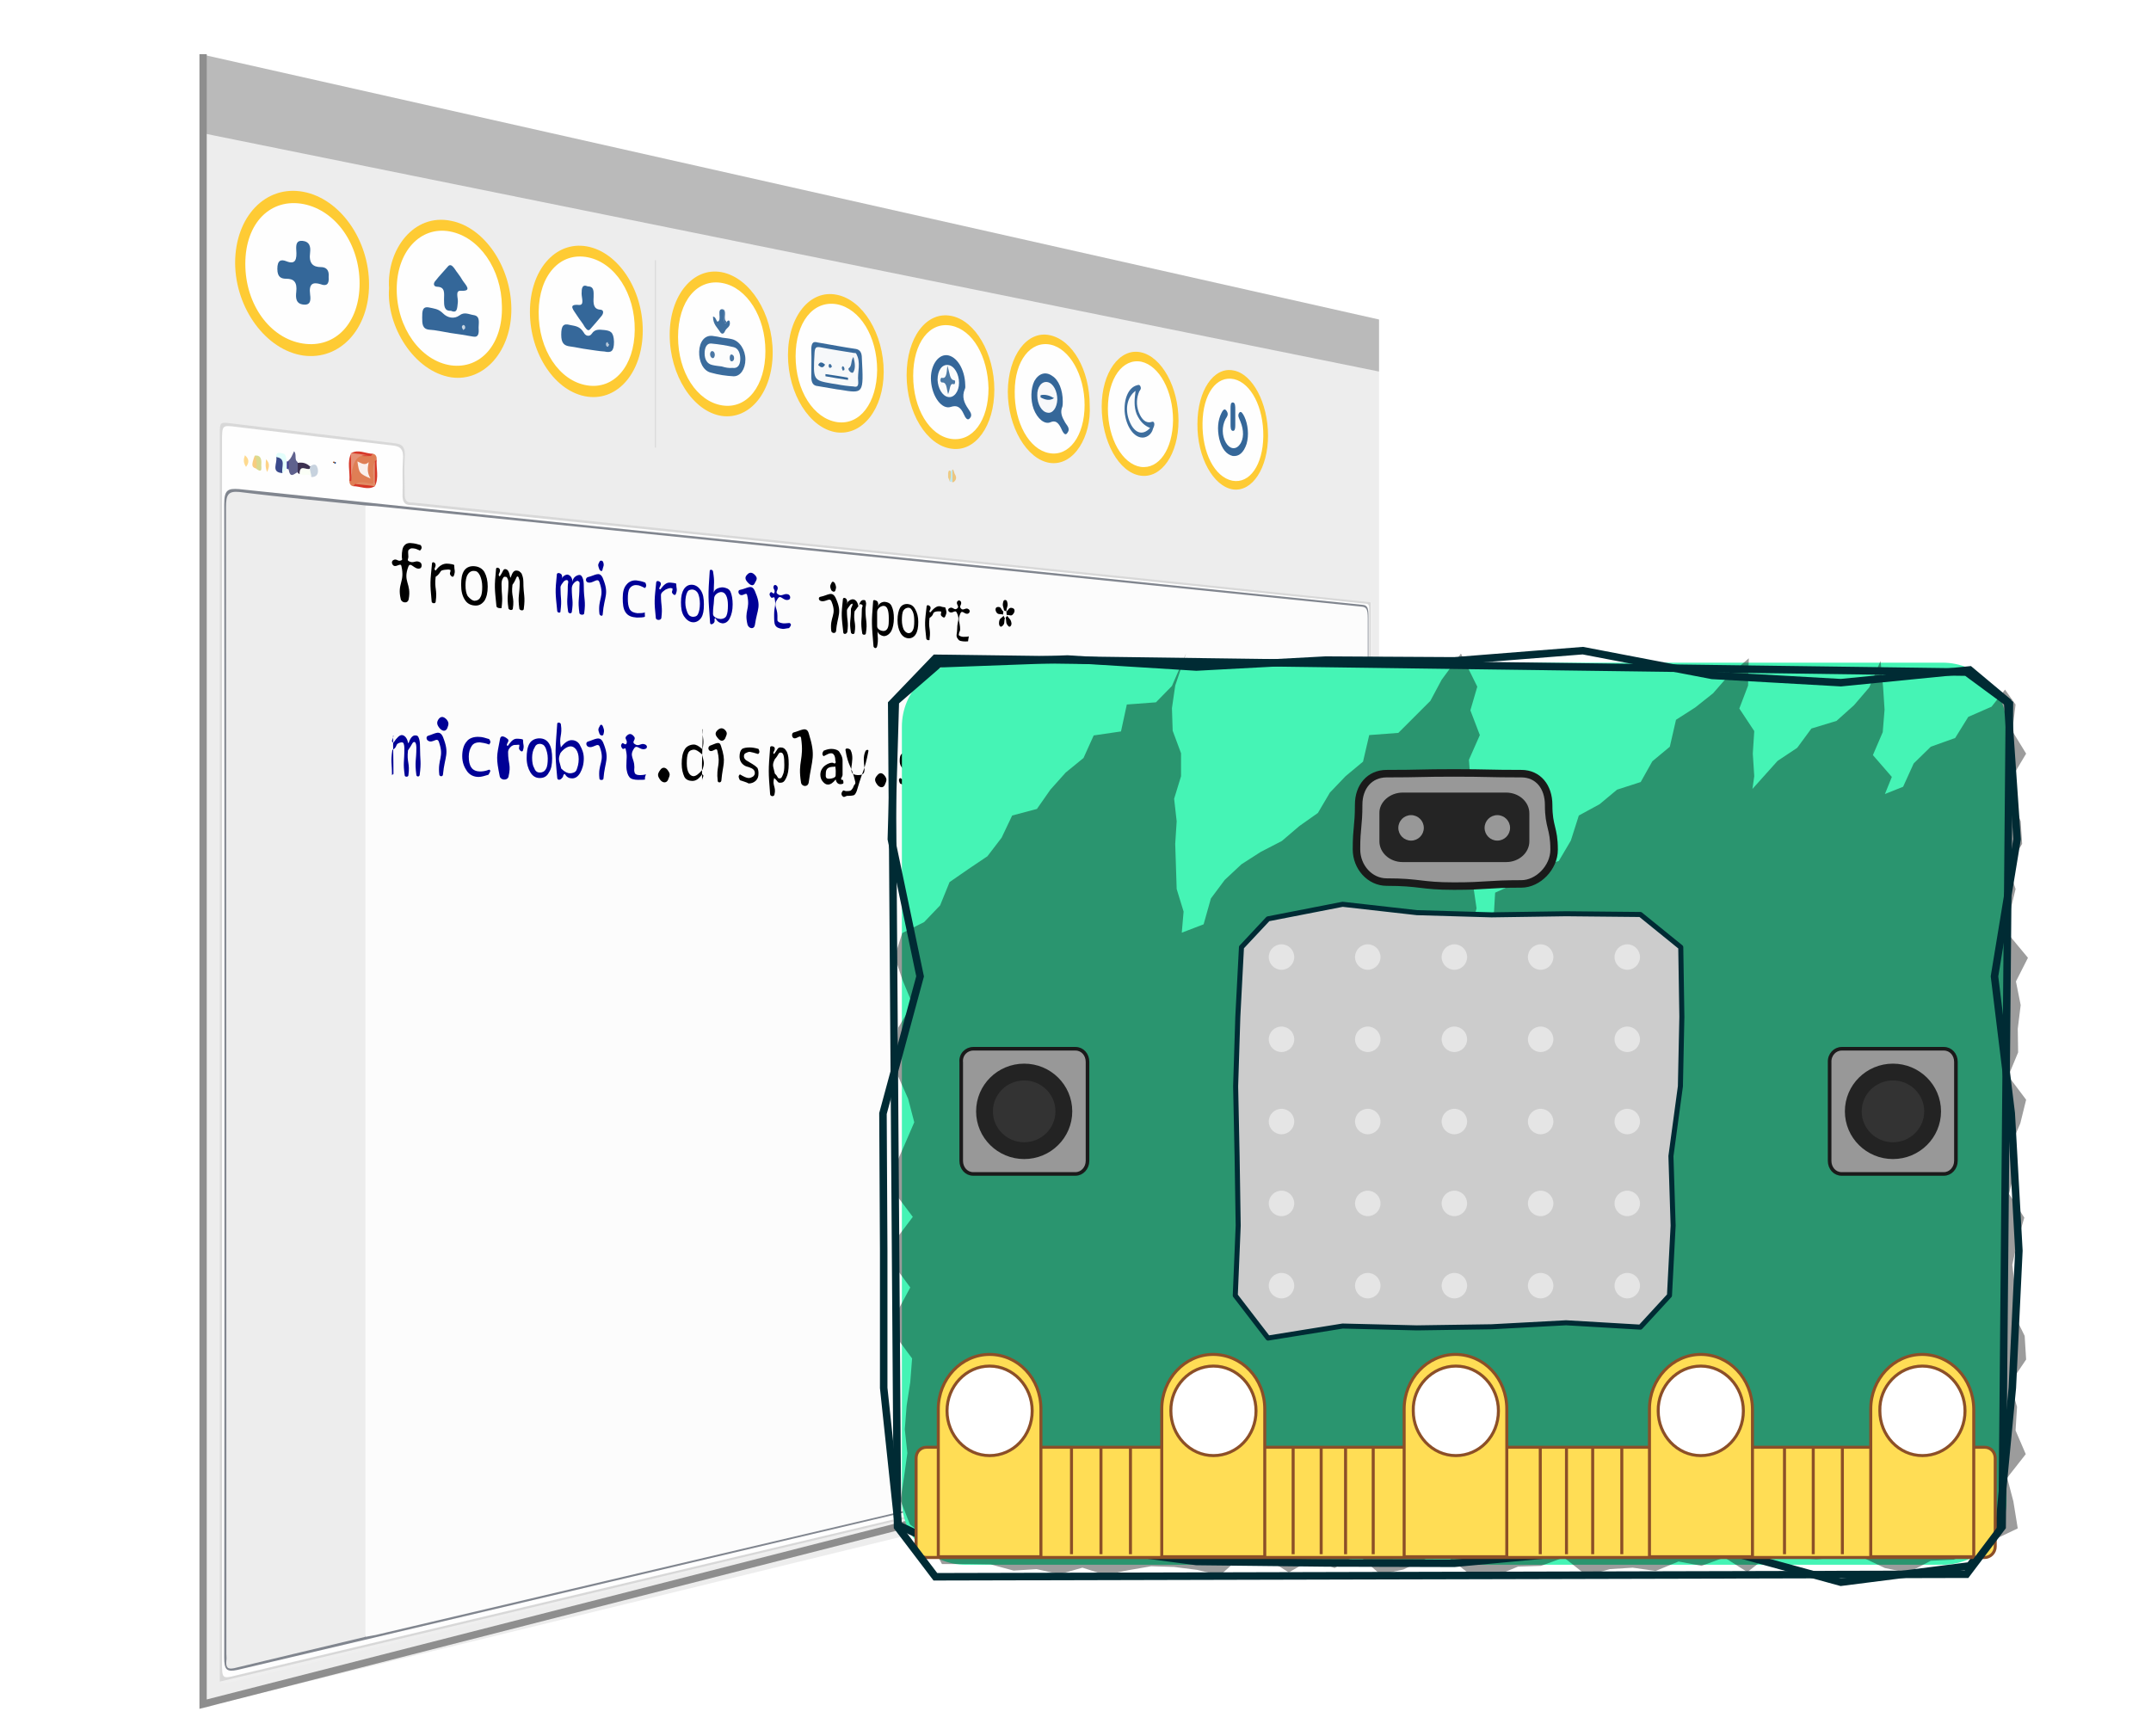 <?xml version="1.0" encoding="utf-8"?>
<!-- Generator: Adobe Illustrator 19.0.0, SVG Export Plug-In . SVG Version: 6.00 Build 0)  -->
<svg version="1.1" id="Layer_1" xmlns="http://www.w3.org/2000/svg" xmlns:xlink="http://www.w3.org/1999/xlink" x="0px" y="0px"
	 viewBox="-184 42 591 477" style="enable-background:new -184 42 591 477;" xml:space="preserve">
<style type="text/css">
	.st0{display:none;fill:none;stroke:#8E8E8E;stroke-width:2;stroke-miterlimit:10;}
	.st1{fill:#FED44B;}
	.st2{fill:#4079A8;}
	.st3{fill:#BA9DA9;}
	.st4{fill:#FEE087;}
	.st5{fill:#EDEDED;}
	.st6{fill:#D8D8D8;}
	.st7{fill:#EFEFEF;}
	.st8{fill:#FECB34;}
	.st9{fill:#989898;}
	.st10{fill:#FEFEFE;}
	.st11{fill:#81868F;}
	.st12{fill:#FCFCFC;}
	.st13{fill:#BABABA;}
	.st14{fill:#D0D0D0;}
	.st15{fill:#EDCB85;}
	.st16{fill:#EDC57E;}
	.st17{fill:#BEE7ED;}
	.st18{fill:#DF7E55;}
	.st19{fill:#5F618D;}
	.st20{fill:#E3FEFB;}
	.st21{fill:#3A498B;}
	.st22{fill:#C7D2DE;}
	.st23{fill:#FAFEF6;}
	.st24{fill:#3C3050;}
	.st25{fill:#DADA8F;}
	.st26{fill:#D63727;}
	.st27{fill:#D7392A;}
	.st28{fill:#F7CC7F;}
	.st29{fill:#FEDA8F;}
	.st30{fill:#FED387;}
	.st31{fill:#3A3A8F;}
	.st32{fill:#003A8F;}
	.st33{fill:#8F3A00;}
	.st34{fill:#3A6B9C;}
	.st35{fill:#356799;}
	.st36{fill:#3E6E9E;}
	.st37{fill:#3B6C9D;}
	.st38{fill:#40709F;}
	.st39{fill:#4472A1;}
	.st40{fill:#346799;}
	.st41{fill:#35679A;}
	.st42{fill:#36689A;}
	.st43{fill:#FAEFEC;}
	.st44{fill:#E59176;}
	.st45{fill:#E18C64;}
	.st46{fill:#E39172;}
	.st47{fill:#F6F8FA;}
	.st48{fill:#FBFCFD;}
	.st49{fill:#FCFDFD;}
	.st50{fill:#FAFBFC;}
	.st51{fill:#B5C7D9;}
	.st52{fill:#F7F8FA;}
	.st53{fill:#C7D5E2;}
	.st54{fill:#FFFFFF;}
	.st55{fill:#1C8682;}
	.st56{fill:#336698;}
	.st57{fill:#4A77A4;}
	.st58{fill:#4976A3;}
	.st59{fill:#4C79A5;}
	.st60{fill:#000096;}
	.st61{fill:none;stroke:#8E8E8E;stroke-width:2;stroke-miterlimit:10;}
	.st62{fill:#45F4B5;filter:url(#black-glow);}
	.st63{opacity:0.387;}
	.st64{fill:none;stroke:#1A1A1A;stroke-width:2.06;stroke-linecap:round;}
	.st65{fill:#242424;}
	.st66{fill:none;stroke:#002B34;stroke-width:2.06;stroke-linecap:round;}
	.st67{fill:#989898;stroke:#1A1A1A;stroke-width:0.99;stroke-linecap:round;}
	.st68{fill:#333333;stroke:#232323;stroke-width:4.618;stroke-linecap:round;}
	.st69{fill:#FFDD55;stroke:#8C4F27;stroke-width:0.825;stroke-linecap:round;stroke-linejoin:round;}
	.st70{fill:none;stroke:#8C4F27;stroke-width:0.825;}
	.st71{fill:#CCCCCC;}
	.st72{fill:#CCCCCC;stroke:#002B34;stroke-width:1.386;stroke-linecap:round;stroke-linejoin:round;}
	.st73{fill:#FFFFFF;fill-opacity:0.482;}
</style>
<filter  id="black-glow">
	
		<feColorMatrix  type="matrix" values="0 0 0 0   0                          0 0 0 0   0                          0 0 0 0   0                          0 0 0 0.7 0">
		</feColorMatrix>
	<feGaussianBlur  stdDeviation="15" result="coloredBlur"></feGaussianBlur>
	<feMerge>
		<feMergeNode  in="coloredBlur"></feMergeNode>
		<feMergeNode  in="SourceGraphic"></feMergeNode>
	</feMerge>
</filter>
<g id="Layer_1_1_">
	<path id="XMLID_8_" class="st0" d="M143.9,451.6L-214,550V14l357.9,81.2V451.6z"/>
	<g id="XMLID_2871_">
		<path id="XMLID_650_" class="st1" d="M-108.1,68.4c2.2,0.3,3.1,1.8,3.2,4.4c0.1,2.8-0.9,4-3.3,3.4c-1.4,0.4-1.6,1.9-1.8,3.3
			c-2.7-0.1-5.1-0.9-5-5.1c-1.3-2.8-0.4-4.2,1.8-4.2C-111.2,70.2-109.7,69.2-108.1,68.4z"/>
	</g>
	<g id="XMLID_2870_">
		<path id="XMLID_640_" class="st2" d="M-108.1,68.4c0,3.2-1.6,3.9-4,3c-2.4-0.9-3.2,0.3-2.9,3c-2.2,0.3-3-1.2-3.2-3.5
			c-0.2-2.9,0.6-4.6,3.3-4c1.5-0.3,1.8-1.7,1.8-3.3C-110.6,63.6-108.2,64.1-108.1,68.4z"/>
	</g>
	<g id="XMLID_2866_">
		<path id="XMLID_201_" class="st3" d="M-107.1,76.7v-8.1C-105,72.2-107,74.4-107.1,76.7z"/>
	</g>
	<g id="XMLID_2865_">
		<path id="XMLID_190_" class="st4" d="M-117.3,78.2c-0.4-1.9-2.1-5.1,1.8-3.4C-115.8,76.1-116,77.7-117.3,78.2z"/>
	</g>
	<g>
		<g id="XMLID_3111_">
			<path id="XMLID_1541_" class="st5" d="M-128.4,511.1V78.5c0.8-0.8,2-0.6,3.1-0.5c1.2,0.2,2.2,0.4,3.3,0.6
				c133.8,27.3,234.9,47.9,314,64.1c0.9,0.2,2,0,2.9,1.4v288c-0.4,0.5-0.9,0.4-1.5,0.5c-79.9,19.5-182.4,44.6-318.6,77.8
				C-126.2,510.9-127.4,511.5-128.4,511.1z"/>
		</g>
		<g id="XMLID_3110_">
			<path id="XMLID_1537_" class="st6" d="M-123.6,504.1v-341c0-5.8-0.4-5.1,4.4-4.6c15,1.8,29.5,3.6,43.6,5.3c2.3,0.2,3,1.2,2.8,4
				c-0.2,3.2,0,6.5,0,9.9c0,1.6,0.4,2.4,1.8,2.4c0.8,0,1.6,0.2,2.4,0.2c107.7,11.3,192.5,20,261.1,27.2c0.4,0.9,0.3,1.8,0.3,2.8
				v215.7c0,3,0,3-1.7,3.4c-78.6,18.8-178.9,42.7-311.4,74.2C-121.4,504-122.5,504.5-123.6,504.1L-123.6,504.1z"/>
		</g>
		<g id="XMLID_3073_">
			<path id="XMLID_1533_" class="st7" d="M-123.6,504.1c134-31.8,235.3-56,314.6-74.7c1.3-0.3,1.6-0.9,1.6-3.2V207.5
				c0.4,0.1,0.5,0.5,0.5,1.2v217.1c0,3.9,0.2,3.4-2,4c-78.6,18.8-178.7,42.7-310.9,74.3C-121.1,504.2-122.4,505.2-123.6,504.1z"/>
		</g>
		<g id="XMLID_3071_">
			<path id="XMLID_1529_" class="st8" d="M164.4,161.7c0,8.9-4.3,15.5-9.6,14.8c-5.4-0.8-9.9-8.8-9.8-18c0-9.2,4.5-15.8,9.9-14.7
				C160.1,144.7,164.4,152.7,164.4,161.7z"/>
		</g>
		<g id="XMLID_3015_">
			<path id="XMLID_1525_" class="st9" d="M177.7,132.8c0.3,2.4-0.4,2.3-1.5,2.1c-1.3-0.1-1.4-1.1-1.4-2.9c-0.1-2.3,0.4-2.4,1.6-2.1
				S178,131,177.7,132.8L177.7,132.8z"/>
		</g>
		<g id="XMLID_3014_">
			<path id="XMLID_1521_" class="st9" d="M162,129.6c0.8,0.2,1.7,0.3,2.5,0.5v0.2c-0.8-0.2-1.7-0.3-2.5-0.5V129.6z"/>
		</g>
		<g id="XMLID_3013_">
			<path id="XMLID_1517_" class="st10" d="M65.5,458.6c-53.1,12.6-114,27-184.6,43.8c-3.9,1-3.9,0.9-3.9-3.8V163.5
				c0-4.7,0-4.7,3.9-4.2c14.8,1.8,29,3.5,42.8,5.1c2.3,0.2,3.3,1,3,4.1c-0.2,3,0,6.1-0.1,9.2c-0.1,2.3,0.6,3.1,2.3,3.1
				c0.7,0,1.5,0.1,2.2,0.2c106.6,11,190.9,19.7,259.1,26.8c2.2,0.2,2-0.2,2,3.6v213.5c0,4,0.2,3.4-2,4
				C153.4,437.8,112.1,447.5,65.5,458.6L65.5,458.6z"/>
		</g>
		<g id="XMLID_3010_">
			<path id="XMLID_1513_" class="st10" d="M146.4,158.3c0.1-8,3.8-13.2,8.7-12.1c4.6,1.1,8.1,7.7,8,15.7c-0.1,7.8-3.7,13.1-8.5,12.2
				C149.7,173.1,146.3,166.4,146.4,158.3z"/>
		</g>
		<g id="XMLID_3009_">
			<path id="XMLID_1509_" class="st10" d="M176.2,130.5c1-0.1,1.3,0.6,1.3,2.3c0,1.5-0.2,1.9-1.2,1.7c-0.9-0.2-1.3-0.8-1.3-2.4
				C175.2,130.7,175.3,129.8,176.2,130.5z"/>
		</g>
		<g id="XMLID_3008_">
			<path id="XMLID_1505_" class="st11" d="M65.5,195.4c46.7,4.8,87.9,9,124.8,12.8c1.4,0.1,1.7,0.8,1.7,3.2v213.3
				c0,2.3-0.2,3-1.6,3.3c-78.3,18.3-177.9,41.9-309.2,72.9c-2.9,0.6-3.6,0-3.6-3.4c0.1-105.7,0.1-211.3,0-316.9c0-4,1-4.4,4-4.2
				C-48.1,183.8,12.5,190,65.5,195.4L65.5,195.4z"/>
		</g>
		<g id="XMLID_3004_">
			<path id="XMLID_1501_" class="st12" d="M-83.6,180.9c1,0.1,2,0.1,3,0.2c112.2,11.5,200,20.4,270.6,27.6c1.4,0.1,1.8,0.6,1.8,3.2
				v212.3c0,2.3-0.2,3.1-1.7,3.5c-70.6,16.5-158.6,37.2-270.9,63.6c-0.9,0.2-1.9,0.3-2.7,0.5c-0.9-1-0.8-2.5-0.9-4V187.8
				C-84.6,185.4-85.1,182.8-83.6,180.9L-83.6,180.9z"/>
		</g>
		<g id="XMLID_3003_">
			<path id="XMLID_1497_" class="st13" d="M194.9,144.1l-323.7-65.6V56.9l323.7,72.9V144.1z"/>
		</g>
		<g id="XMLID_3002_">
			<path id="XMLID_1493_" class="st8" d="M45.8,160.8c-7.3-1.1-13.3-10.5-13.3-21.2s6.1-18.1,13.4-16.6c7.2,1.4,12.9,10.8,12.9,21.2
				C58.8,154.3,53,161.8,45.8,160.8L45.8,160.8z"/>
		</g>
		<g id="XMLID_3001_">
			<path id="XMLID_1489_" class="st8" d="M139.8,157.6c0,9.2-4.7,16-10.5,15.1c-5.9-0.9-10.6-9.4-10.6-19c0-9.3,4.9-16.1,10.7-14.9
				C135.2,140,139.8,148.4,139.8,157.6z"/>
		</g>
		<g id="XMLID_2998_">
			<path id="XMLID_1485_" class="st8" d="M28.3,138.9c0,10.7-6.2,18.5-14,17.4C6.4,155.1,0,145.1,0,134c0-10.9,6.5-18.7,14.3-17.2
				S28.3,128.2,28.3,138.9z"/>
		</g>
		<g id="XMLID_2997_">
			<path id="XMLID_1481_" class="st8" d="M-100.7,94.7c10.2,1.9,18.1,13.3,18.1,25.5c0,12.2-8,20.9-18.1,19.5
				c-10.2-1.5-18.6-12.9-18.7-25.4C-119.4,101.5-111,92.8-100.7,94.7z"/>
		</g>
		<g id="XMLID_2996_">
			<path id="XMLID_1477_" class="st8" d="M65.1,145.1c0-10.3,5.4-17.6,12.2-16.3c6.6,1.2,11.9,10.3,11.9,20.3
				c0,9.9-5.2,17.2-11.8,16.2C70.6,164.4,65.1,155.4,65.1,145.1L65.1,145.1z"/>
		</g>
		<g id="XMLID_2993_">
			<path id="XMLID_1473_" class="st8" d="M-7.4,132.8c0,11.3-6.7,19.4-15.2,18.2c-8.7-1.2-15.8-11.6-15.8-23.3
				c0-11.5,7-19.5,15.6-18S-7.4,121.5-7.4,132.8L-7.4,132.8z"/>
		</g>
		<g id="XMLID_2992_">
			<path id="XMLID_1469_" class="st8" d="M115.4,153.4c0.5,8.3-4.2,16.8-11,15.8c-6.3-1-11.5-9.9-11.5-19.6
				c0.1-9.9,5.3-16.8,11.5-15.5C110.7,135.4,115.4,143.7,115.4,153.4z"/>
		</g>
		<g id="XMLID_2991_">
			<path id="XMLID_1465_" class="st8" d="M-77.1,121.2c-0.7-10.6,6.8-20.7,17.1-18.5c9.1,1.8,16.4,12.6,16.5,24.1
				c0.1,11.5-7.4,20.2-16.5,18.9C-70.2,144.1-77.9,131.7-77.1,121.2z"/>
		</g>
		<g id="XMLID_2987_">
			<path id="XMLID_1461_" class="st14" d="M-3.8,113.5v51.5H-4v-51.5H-3.8z"/>
		</g>
		<g id="XMLID_2986_">
			<path id="XMLID_1457_" class="st15" d="M76.5,173.2V172c0.1-0.6,0.3-1,0.8-0.4c0.7,1.3,0.5,2.1-0.3,2.8
				C76.8,173.9,76.7,173.6,76.5,173.2z"/>
		</g>
		<g id="XMLID_2985_">
			<path id="XMLID_1453_" class="st16" d="M77.7,171c0.4,0.1,0.4,0.8,0.6,1.2c0.7,1.1,0.4,1.7-0.3,2.3h-0.4
				C77.4,173.3,77.4,172.1,77.7,171L77.7,171z"/>
		</g>
		<g id="XMLID_2984_">
			<path id="XMLID_1449_" class="st17" d="M77.7,171v3.4c-0.3,0-0.5-0.1-0.8-0.1c0.4-0.9,0.4-1.8,0.3-2.8
				C77.4,171.4,77.6,171.3,77.7,171L77.7,171z"/>
		</g>
		<g id="XMLID_2981_">
			<path id="XMLID_1234_" class="st10" d="M46,158c-6.5-1-11.4-8.7-11.4-18.1c0-9.3,4.8-15.4,11.3-14.3c6.4,1.2,11.1,8.9,11.1,18.1
				C56.9,152.7,52.3,158.9,46,158L46,158z"/>
		</g>
		<g id="XMLID_2980_">
			<path id="XMLID_1230_" class="st10" d="M129.4,170.3c-5-0.8-9-7.7-9-16c0-8.4,4.1-13.9,9.2-12.9c4.9,1.1,8.7,8,8.7,16.1
				C138.2,165.5,134.4,171,129.4,170.3L129.4,170.3z"/>
		</g>
		<g id="XMLID_2979_">
			<path id="XMLID_1226_" class="st10" d="M26.3,138.5c0,9.5-5,16-11.9,14.9s-12.1-9.1-12.1-18.8c0-9.9,5.3-16.2,12.3-14.8
				C21.2,121.1,26.3,129,26.3,138.5z"/>
		</g>
		<g id="XMLID_2976_">
			<path id="XMLID_1222_" class="st10" d="M-85.2,119.9c0,10.8-6.6,17.9-15.6,16.5s-15.8-10.7-15.8-21.9c0-11.3,7-18.2,16.1-16.4
				C-91.7,99.9-85.2,109.1-85.2,119.9z"/>
		</g>
		<g id="XMLID_2975_">
			<path id="XMLID_1202_" class="st10" d="M77.3,162.6c-5.9-0.9-10.4-8.3-10.4-17.3c0-9.1,4.5-15,10.5-13.8
				c5.9,1.2,10,8.5,10.2,17.2C87.6,157.6,83.2,163.5,77.3,162.6L77.3,162.6z"/>
		</g>
		<g id="XMLID_2974_">
			<path id="XMLID_1164_" class="st10" d="M-22.7,147.9c-7.6-1.2-13.4-9.8-13.3-20.2c0.1-10.1,5.9-16.5,13.5-15
				c7.5,1.5,13,10,12.9,20C-9.7,142.6-15.3,149.1-22.7,147.9z"/>
		</g>
		<g id="XMLID_2970_">
			<path id="XMLID_1160_" class="st10" d="M104.6,136.7c5.3,1.1,9.4,8.4,9.4,16.6c0,8.5-4.3,14.3-9.8,13.2c-5.4-1-9.5-8.3-9.4-16.9
				C94.8,141.1,99.2,135.6,104.6,136.7z"/>
		</g>
		<g id="XMLID_2969_">
			<path id="XMLID_1156_" class="st10" d="M-60.1,142.4c-8.3-1.2-14.9-10.3-14.9-20.9c0-10.4,6.5-17.4,14.6-15.9
				c8.1,1.5,14.2,10.4,14.3,20.5C-45.8,136.5-51.9,143.5-60.1,142.4z"/>
		</g>
		<g id="XMLID_2968_">
			<path id="XMLID_1152_" class="st18" d="M-81.5,166.7c0.6,0.1,1,0.6,1,1.4c-0.2,0.4-0.3,0.9-0.4,1.4c-0.2,1.8,0.3,3.9-0.4,5.6
				c-1.5,0.9-3-0.1-4.5,0.1c-0.4,0.1-0.8,0.2-1.2,0.4c-0.6-0.1-1-0.6-1-1.4c0.2-0.2,0.3-0.5,0.4-0.9c0-0.2,0.1-0.4,0.1-0.6
				c0-7.1,0-5.8,4.9-5.5C-82.3,167-81.8,166.9-81.5,166.7L-81.5,166.7z"/>
		</g>
		<g id="XMLID_2967_">
			<path id="XMLID_1148_" class="st19" d="M-102.3,171.8c-0.8,0.3-2,1.9-2.4-0.9c-0.4-0.9-0.4-1.6,0-2.4c0.7-0.5,1-1.5,1.5-2.5
				c0.8,0.9,0,2.3,0.9,2.9C-101.7,170.1-101.7,170.9-102.3,171.8z"/>
		</g>
		<g id="XMLID_2963_">
			<path id="XMLID_1144_" class="st20" d="M-105.2,170.8l-1.3,1.3c-0.9-1.3-0.5-3.2-1.7-4.4c0.1-1.6,1-1.3,1.9-1.1
				c1,0.2,0.9,1.3,1,2.3C-104.9,169.4-104.9,170.2-105.2,170.8z"/>
		</g>
		<g id="XMLID_2961_">
			<path id="XMLID_1140_" class="st21" d="M-108.1,167.6c2.9,0.4,1.3,2.9,1.7,4.4C-109.7,171.8-107.7,169.2-108.1,167.6z"/>
		</g>
		<g id="XMLID_2956_">
			<path id="XMLID_1136_" class="st22" d="M-98.9,170.2c0.8-0.5,1.8-1.1,2.2,0.6c0.3,1.5-0.4,2.3-1.7,2.3c-0.3-0.6-0.8-1.3-0.8-2
				C-99.2,170.6-99.1,170.3-98.9,170.2L-98.9,170.2z"/>
		</g>
		<g id="XMLID_2955_">
			<path id="XMLID_1132_" class="st23" d="M-98.9,170.8c0.2,0.8,0.3,1.5,0.5,2.1c-1-1-2.3,0.2-3.3-0.8
				C-101.8,169.8-101.5,169.5-98.9,170.8z"/>
		</g>
		<g id="XMLID_2954_">
			<path id="XMLID_1128_" class="st24" d="M-98.9,170.8c-0.9,0.5-2.8-1.4-2.8,1.5c-0.2-0.1-0.4-0.3-0.5-0.4v-2.7
				c1.3-0.2,2.4,0,3.5,1.1C-98.9,170.4-98.9,170.6-98.9,170.8z"/>
		</g>
		<g id="XMLID_2953_">
			<path id="XMLID_1124_" class="st25" d="M-114,167.2c1.5-0.2,1.9,0.8,1.8,2.3c-0.1,0.8,0.5,2.7-1.3,1.4
				C-114.2,169.7-114.1,168.4-114,167.2z"/>
		</g>
		<g id="XMLID_2950_">
			<path id="XMLID_1120_" class="st26" d="M-81,168.8c0.2-0.2,0.3-0.4,0.5-0.6c-0.2,2.5,0.7,5.1-0.5,7.4c-0.1-0.1-0.2-0.3-0.2-0.4
				V174C-81.1,172.2-81.4,170.4-81,168.8z"/>
		</g>
		<g id="XMLID_2949_">
			<path id="XMLID_1116_" class="st27" d="M-87.5,174.2c-0.2,0-0.4,0-0.5-0.1c0.2-2.5-0.7-5.3,0.5-7.5c0.1,0.2,0.2,0.3,0.2,0.5
				C-87.4,169.4-87.1,171.9-87.5,174.2z"/>
		</g>
		<g id="XMLID_2948_">
			<path id="XMLID_1112_" class="st27" d="M-81.5,166.7l-0.6,0.6c-1.8,0.1-3.7,0.1-5.5-0.8v0.1C-85.6,165.3-83.5,166.7-81.5,166.7z"
				/>
		</g>
		<g id="XMLID_2944_">
			<path id="XMLID_1108_" class="st26" d="M-87,175.6l0.6-0.6c1.9-0.2,3.7-0.1,5.4,0.6C-82.9,176.8-85,175.6-87,175.6z"/>
		</g>
		<g id="XMLID_2943_">
			<path id="XMLID_1104_" class="st28" d="M-114,167.2c0.6,1.2,0.6,2.4,0.5,3.6C-114.9,170.4-115,169.9-114,167.2z"/>
		</g>
		<g id="XMLID_2942_">
			<path id="XMLID_1100_" class="st29" d="M-116.7,167.1c1.2,1.1,1.2,2,0.3,3.2C-117.2,169.1-117.1,168.2-116.7,167.1z"/>
		</g>
		<g id="XMLID_2941_">
			<path id="XMLID_1096_" class="st30" d="M-110.9,168.2c1,1.1,1,1.9,0.3,3.5C-111.2,170.3-111,169.3-110.9,168.2z"/>
		</g>
		<g id="XMLID_2938_">
			<path id="XMLID_1092_" class="st31" d="M-105.2,170.8v-2c0.2,0,0.3,0,0.5-0.1v2.4C-104.9,170.9-105,170.8-105.2,170.8z"/>
		</g>
		<g id="XMLID_2937_">
			<path id="XMLID_1088_" class="st32" d="M-92.1,168.9c0.1,0.1,0.4,0.1,0.4,0.2c0,0.4-0.2,0.3-0.4,0.3V168.9z"/>
		</g>
		<g id="XMLID_2936_">
			<path id="XMLID_1084_" class="st33" d="M-92.1,168.9v0.4c-0.1-0.1-0.4-0.1-0.4-0.2C-92.5,168.8-92.3,168.8-92.1,168.9z"/>
		</g>
		<g id="XMLID_2932_">
			<path id="XMLID_1080_" class="st34" d="M46,149c-1.8-0.3-3.6-0.6-5.3-0.9c-1.3-0.1-1.8-0.9-1.8-2.7c0-2.4,0.1-4.7,0-7.2
				c0-1.8,0.4-2.5,1.7-2.1c3.6,0.6,7.1,1.3,10.6,1.8c1,0.2,1.6,0.9,1.6,2.5c0.5,9.8,0.5,9.8-6,8.7C46.6,149.1,46.2,149,46,149
				L46,149z"/>
		</g>
		<g id="XMLID_2931_">
			<path id="XMLID_1076_" class="st35" d="M154.7,167.3c-1.7-0.4-3-1.9-3.7-4.7c-0.6-2.7-0.4-5.1,0.6-7.1c0.3-0.6,0.8-1.5,1.4-0.6
				c0.7,1,0.1,1.6-0.3,2.3c-1,2-1,4.5,0.1,6.4c1,1.8,2.7,2.1,3.8,0.6c1.2-1.5,1.2-4,0.2-6.4c-0.3-0.8-0.9-1.6-0.3-2.4
				c0.5-0.6,1,0.3,1.4,1.1c1,2.1,1.3,5.1,0.6,7.5C157.7,166.4,156.4,167.5,154.7,167.3L154.7,167.3z"/>
		</g>
		<g id="XMLID_2930_">
			<path id="XMLID_1072_" class="st35" d="M154.1,156.3v-2c0-0.9,0-1.8,0.7-1.7c0.6,0.1,0.6,1.1,0.6,1.8v4.5c0,0.8-0.1,1.6-0.7,1.5
				c-0.6-0.1-0.6-1-0.6-1.8V156.3z"/>
		</g>
		<g id="XMLID_2929_">
			<path id="XMLID_1068_" class="st36" d="M129.4,162.2c-2.2-0.4-4.1-3.4-4.4-7.1c-0.2-3.8,1.2-6.6,3.3-7.2c0.4-0.1,0.7-0.3,1,0.2
				c0.4,0.8-0.1,1.1-0.3,1.5c-0.7,1.7-0.9,3.6-0.1,5.7c0.8,2.1,2,3,3.3,2.7c0.3-0.1,0.7-0.3,0.9,0.2c0.2,0.6-0.1,1.1-0.3,1.6
				C132.4,161.5,130.8,162.5,129.4,162.2L129.4,162.2z"/>
		</g>
		<g id="XMLID_2925_">
			<path id="XMLID_1064_" class="st37" d="M14.5,134.8c0.8,0.1,1.8,0.2,2.6,0.4c2.1,0.5,3.7,2.9,3.7,5.6c0,2.6-1.4,4.7-3.3,4.6
				c-2-0.1-4.1-0.4-6.2-1c-2.1-0.5-3.3-3.1-3.2-5.8c0.1-2.7,1.5-4.5,3.6-4.3C12.7,134.4,13.6,134.6,14.5,134.8z"/>
		</g>
		<g id="XMLID_2924_">
			<path id="XMLID_1060_" class="st38" d="M15.7,130.5c0.2-0.5,0.7-0.6,0.8-0.1c0.3,1.5-0.9,1.6-1.3,2.6c-0.2,0.5-0.7,1.1-1.3,0.3
				c-0.7-1.2-2-2.1-2-4.3c0.7,0,0.9,1.1,1.2,1.4c1.5-0.3-0.5-3.8,1.6-3.4c0.6,1.2-0.2,2.6,0.5,3.8c0,0,0.1,0.1,0.2,0L15.7,130.5
				L15.7,130.5z"/>
		</g>
		<g id="XMLID_2923_">
			<path id="XMLID_1056_" class="st39" d="M15.7,130.5c-0.4,0.6-0.7,0.4-0.8-0.3c-0.1-1.1,0-2.1-0.1-3.2
				C15.8,128,14.5,129.6,15.7,130.5L15.7,130.5z"/>
		</g>
		<g id="XMLID_2922_">
			<path id="XMLID_1052_" class="st40" d="M-93.7,118.1c0.2,2.1-0.7,2.6-2.2,2c-2-0.6-3.3-0.3-2.9,2.8c0.2,1.5,0.2,3-1.8,2.8
				c-2.1-0.2-2.2-1.8-2-3.5c0.3-2.7-0.7-3.6-2.7-3.6c-1.3,0-2.5-0.3-2.5-2.7c0-2.4,1-2.7,2.5-2.1c2.5,1,2.9-0.5,2.7-3.1
				c-0.1-1.6,0.1-2.7,1.8-2.5c1.8,0.2,2.2,1.5,2,3.2c-0.4,3,0.8,4,3,4C-94.4,115.4-93.5,116.2-93.7,118.1L-93.7,118.1z"/>
		</g>
		<g id="XMLID_2919_">
			<path id="XMLID_1048_" class="st41" d="M81.2,147.7c0,0.3,0.1,0.9-0.1,1.2c-0.9,2.1-0.2,3.8,0.9,5.4c0.5,0.8,1.3,1.7,0.5,2.6
				c-0.7,0.9-1.3-0.2-1.7-1.1c-0.9-2-1.9-2.5-3.5-2c-2.5,0.9-5.2-2.8-5.5-7.1c-0.3-4,1.8-7.3,4.4-7.1
				C78.9,139.9,81.1,143.5,81.2,147.7L81.2,147.7z"/>
		</g>
		<g id="XMLID_2918_">
			<path id="XMLID_1044_" class="st42" d="M-22.6,138c-1.6-0.2-3.2-0.6-4.8-0.8s-2.4-0.9-2.4-3.2c0-2.5,0.6-3.2,2.4-2.7
				c1.4,0.3,2.7,0.3,3.8,2.1c0.5,1,1.6,1.2,2.2,0.3c0.9-1.4,2.2-1.1,3.5-1c1.5,0.2,2.5,0.4,2.6,3.2c0,2.7-0.8,3.1-2.6,2.7
				C-19.6,138.5-21,138.2-22.6,138L-22.6,138z"/>
		</g>
		<g id="XMLID_2917_">
			<path id="XMLID_1040_" class="st40" d="M-22.5,120.7c1.8,0,1.6,1.5,1.6,2.9c-0.1,1.8-0.1,3.4,1.9,3.5c1,0.1,0.8,1.1,0.3,1.7
				c-1,1.2-2,2.4-3,3.5c-0.6,0.8-1,0.4-1.6-0.4c-0.6-1.1-1.4-2-2.1-3.1c-0.9-1.5-2.8-3.3,0.5-3c1.5,0.1,0.7-1.9,0.7-3.1
				C-24.2,121.3-24.1,120-22.5,120.7L-22.5,120.7z"/>
		</g>
		<g id="XMLID_2914_">
			<path id="XMLID_1036_" class="st35" d="M108,152.3c0,0.3,0,1-0.1,1.4c-0.7,1.7-0.1,2.9,0.7,4.3c0.4,0.8,1.6,1.7,0.7,2.9
				c-0.7,1.2-1.4-0.4-1.8-1.3c-0.8-1.6-1.6-2.1-2.8-1.6c-1.7,0.8-3.7-1-4.7-3.6c-0.9-2.5-0.8-5.7,0.2-7.7c1.2-2.1,3.1-2.7,4.9-1.4
				C106.9,146.4,108,149.2,108,152.3L108,152.3z"/>
		</g>
		<g id="XMLID_2913_">
			<path id="XMLID_1032_" class="st35" d="M-60.3,133.5c-1.9-0.3-3.9-0.8-5.8-0.9c-1.9-0.2-1.9-1.7-1.9-3.3c0-1.7,0-3.2,1.9-2.8
				c1.3,0.3,2.5,0.3,3.8,1.6c1.3,1.3,3.1,1.6,4.5,0.6c1.4-1.1,2.6-0.3,4-0.1c1.8,0.3,1.3,2.1,1.3,3.4c0.1,1.4,0.1,2.8-1.5,2.5
				C-56.1,134.1-58.2,133.8-60.3,133.5z"/>
		</g>
		<g id="XMLID_2912_">
			<path id="XMLID_1028_" class="st40" d="M-60.1,127.4c-1.9,0.1-1.9-1.4-1.9-3.1c0-1.6,0.4-3.4-1.8-3.5c-1.2,0-1.2-1-0.5-1.7
				c1-1.3,2.2-2.5,3.3-3.8c0.6-0.8,1.2-0.4,1.8,0.4c0.7,1.1,1.6,2.1,2.2,3.2c0.8,1.3,3,3.2-0.4,3c-1.6-0.1-0.7,2-0.8,3.1
				C-58.4,126.7-58.3,128.2-60.1,127.4L-60.1,127.4z"/>
		</g>
		<g id="XMLID_2905_">
			<path id="XMLID_1024_" class="st5" d="M-83.6,180.9v310.9c-11.7,2.8-23.6,5.6-36,8.6c-1.8,0.4-2.4-0.1-2.2-2.1
				c0.1-0.6,0-1.2,0-1.8c0-105.1,0-210-0.1-315.1c0-3.5,0.6-4.5,3.7-4.2C-106.3,178.7-94.9,179.7-83.6,180.9L-83.6,180.9z"/>
		</g>
		<g id="XMLID_2904_">
			<path id="XMLID_1020_" class="st43" d="M-82.2,173.5c-3.1-1.4-3.1-1.4-3.6-4.7c1,0.4,2,1.3,3.1,0.2
				C-83,170.6-83.2,171.8-82.2,173.5z"/>
		</g>
		<g id="XMLID_2903_">
			<path id="XMLID_1016_" class="st44" d="M-87.6,166.5c1.9,0.2,3.7,0.4,5.5,0.8c-4.5-1.1-5.2,2.6-5.4,6.9
				C-87.5,171.6-87.6,169.1-87.6,166.5z"/>
		</g>
		<g id="XMLID_2902_">
			<path id="XMLID_1012_" class="st45" d="M-80.9,175.6c-1.8-0.2-3.7-0.4-5.4-0.6c1.6-1.1,3.3,0,5-0.1c0.1-0.3,0.3-0.3,0.4,0
				C-81,175.1-81,175.3-80.9,175.6L-80.9,175.6z"/>
		</g>
		<g id="XMLID_2901_">
			<path id="XMLID_1008_" class="st46" d="M-81,174.9h-0.4c0.2-2-0.5-4.3,0.4-6.1V174.9z"/>
		</g>
		<g id="XMLID_2900_">
			<path id="XMLID_999_" class="st47" d="M45.9,147.6c-0.4-0.1-0.8-0.1-1.3-0.2c-5.2-0.9-5.2-0.9-4.8-8.4c0.1-1.5,0.4-1.7,1.4-1.6
				c3.1,0.6,6.3,1.1,9.4,1.6c0.2,0,0.5,0,0.6,0.1c1.5,2.6,0.3,5.1,0.6,7.8c0.1,1.4-0.5,1.5-1.3,1.3C49,148.1,47.4,147.9,45.9,147.6
				L45.9,147.6z"/>
		</g>
		<g id="XMLID_2899_">
			<path id="XMLID_985_" class="st48" d="M132,159.6c-2.1,2.3-4.4,1.4-5.7-1.9c-1.3-3.3-0.6-6.6,1.7-8.3c-0.3,2.3-0.5,4.3,0.3,6.4
				C129.3,158,130.5,159,132,159.6z"/>
		</g>
		<g id="XMLID_2896_">
			<path id="XMLID_981_" class="st49" d="M14.3,142.7c-0.8-0.1-1.8-0.2-2.6-0.4c-1.4-0.3-2.1-1.5-2.1-3.2c0-1.6,0.6-2.8,1.8-2.7
				c2.1,0.2,4.1,0.5,6.2,1c1.2,0.3,1.8,1.6,1.8,3.2c0,1.8-0.8,2.7-2.1,2.5C16.2,143.2,15.3,143,14.3,142.7L14.3,142.7z"/>
		</g>
		<g id="XMLID_2895_">
			<path id="XMLID_977_" class="st50" d="M76.5,142.3c1.7,0.2,3,2.5,3,4.9s-1.4,4.2-3,3.9c-1.6-0.3-2.8-2.4-2.9-4.7
				C73.6,143.8,74.8,142.1,76.5,142.3z"/>
		</g>
		<g id="XMLID_2894_">
			<path id="XMLID_973_" class="st51" d="M-16.6,136.7c-0.2,0.3-0.3,0.6-0.4,0.6c-0.3,0-0.6-0.3-0.5-0.9c0-0.2,0.3-0.4,0.5-0.4
				C-17.1,136.1-16.9,136.5-16.6,136.7z"/>
		</g>
		<g id="XMLID_2890_">
			<path id="XMLID_968_" class="st52" d="M103.8,147c1.6,0.3,2.7,2.5,2.7,4.8c-0.1,2.3-1.3,3.9-2.7,3.6c-1.6-0.2-2.8-2.4-2.8-4.7
				C100.9,148.4,102.2,146.7,103.8,147z"/>
		</g>
		<g id="XMLID_2889_">
			<path id="XMLID_964_" class="st53" d="M-56.7,132.7c-0.2-0.3-0.4-0.6-0.4-0.9c0-0.2,0.3-0.5,0.4-0.5c0.3,0,0.6,0.3,0.5,0.9
				C-56.2,132.3-56.5,132.5-56.7,132.7z"/>
		</g>
		<g id="XMLID_2888_">
			<path id="XMLID_961_" class="st54" d="M-82.3,187.2"/>
			<path id="XMLID_958_" class="st55" d="M-82.3,187.2"/>
		</g>
		<g id="XMLID_2887_">
			<path id="XMLID_955_" class="st56" d="M49,146.4c-2.1-0.3-4.1-0.6-6.2-1v-0.6c2.1,0.3,4.2,0.6,6.2,1V146.4z"/>
		</g>
		<g id="XMLID_2884_">
			<path id="XMLID_951_" class="st38" d="M50.5,140.1c0.4,1.6,0.6,3,0,4.1c-0.4,0.8-1.7-0.6-1.3-1C50.2,142.5,49.7,141,50.5,140.1z"
				/>
		</g>
		<g id="XMLID_2883_">
			<path id="XMLID_947_" class="st40" d="M42.7,142.2c-0.6,1.1-1.2,0.8-1.9,0.1C41.3,141.2,42,141.6,42.7,142.2z"/>
		</g>
		<g id="XMLID_2882_">
			<path id="XMLID_943_" class="st38" d="M44.6,142.7c-0.2,0.2-0.3,0.4-0.5,0.4c-0.3,0-0.5-0.3-0.4-0.8c0-0.2,0.3-0.3,0.4-0.3
				C44.3,142.1,44.4,142.4,44.6,142.7z"/>
		</g>
		<g id="XMLID_2879_">
			<path id="XMLID_939_" class="st38" d="M47.6,143.9c-0.1-0.3-0.3-0.5-0.3-0.8c0-0.4,0.3-0.6,0.5-0.3c0.1,0.1,0.3,0.5,0.2,0.8
				C48.1,143.7,47.8,143.7,47.6,143.9z"/>
		</g>
		<g id="XMLID_2878_">
			<path id="XMLID_929_" class="st57" d="M11.7,140.4c-0.4-0.2-0.6-0.6-0.6-1.1c0-0.5,0.3-0.9,0.7-0.8s0.6,0.5,0.6,1.1
				C12.3,140.2,12.1,140.5,11.7,140.4z"/>
		</g>
		<g id="XMLID_2877_">
			<path id="XMLID_924_" class="st58" d="M17,139.4c0.4,0.1,0.7,0.4,0.7,1s-0.3,0.9-0.7,0.9c-0.3,0-0.5-0.4-0.5-0.9
				C16.5,139.9,16.6,139.4,17,139.4z"/>
		</g>
		<g id="XMLID_2873_">
			<path id="XMLID_921_" class="st59" d="M76.5,150.3c-0.5-1.6-0.3-3.3-1.7-3.2c-0.2,0-0.5-0.3-0.4-0.8c0-0.2,0.2-0.5,0.3-0.5
				c1.3,0.4,1.4-1.1,1.6-3.3c0.7,2.1,0.6,3.9,1.9,4c0.4,0,0.2,1.2-0.1,1.1C76.9,147.1,77.1,149,76.5,150.3z"/>
		</g>
		<g id="XMLID_2872_">
			<path id="XMLID_914_" class="st56" d="M105.6,151.4c-1.2,0.8-2.4,0.5-3.7-0.2v-0.6C103.2,150.3,104.4,150.7,105.6,151.4z"/>
		</g>
		<g id="XMLID_2295_">
			<g id="XMLID_3828_">
				<path id="XMLID_4010_" d="M-73.9,206.6c-1-4.3,1.2-4.6,0.2-9c-0.2-1.1-1.4,0.4-2.2-0.2c-0.5-0.4-0.6-1.2,0-1.5
					c0.9-0.5,1.2,0.5,2.1,0.1c0.5-0.2,0.2-0.4,0.2-1c0-1.5,0.2-2.6,0.7-3.1c0.5-0.6,1.2-0.8,2.4-0.6c0.8,0.1,1,0.2,2.1,0.5
					c0.4,0.6,0.3,1-0.2,1.5c-1-0.4-1-0.5-1.8-0.6s-0.9,0.1-1.3,0.4c-0.3,0.3-0.1,1.1-0.1,1.9c0,0.6-0.4,0.9,0.1,1.2
					c1.4,0.8,1.8-0.4,3.1,0.3c0.6,0.3,0.6,1.5,0,1.7c-1.5,0.5-2.6-2-3.2-0.5c-1.6,4.2,0.9,4.6,0.1,8.9
					C-71.9,208-73.7,207.7-73.9,206.6L-73.9,206.6z"/>
				<path id="XMLID_4007_" d="M-65.4,207.3c-0.5-5.3-0.4-5.3,0.1-10.5c0.1-0.5,0.7-0.3,0.9,0.1c0.4,0.9-0.7,1.4,0.1,1.9
					c1-1.4,2.1-2,3.3-1.9c0.4,0,1.8,0.2,1.8,0.4c0,1.5,0.4,1.5-0.1,2.9c-0.2,0.5-0.6,0.3-0.9-0.1c-0.4-0.6,0-0.8,0-1.4
					c0-0.1-0.5-0.2-0.6-0.2c-0.5,0-1.5,0.1-1.9,0.3c-0.4,0.3-0.5,1-1.6,1.7c-0.4,3.4,0.5,3.4,0,6.9C-64.4,208-65.4,207.8-65.4,207.3
					L-65.4,207.3z"/>
				<path id="XMLID_4003_" d="M-53.6,208.4c-1.2-0.1-2.1-0.6-2.7-1.6c-0.7-1.1-1-2.4-1-4.1s0.2-3,0.9-4c0.7-0.9,1.7-1.2,2.8-1.1
					s2.1,0.6,2.7,1.6c0.6,1.1,0.9,2.4,0.9,4c0,1.7-0.3,2.9-0.9,3.9C-51.6,208-52.4,208.5-53.6,208.4z M-53.7,207.1
					c0.7,0,1.4-0.3,1.7-1c0.4-0.6,0.5-1.7,0.5-2.9c0-1.3-0.3-2.3-0.6-3c-0.4-0.8-0.8-1.3-1.6-1.3c-0.7-0.1-1.4,0.3-1.8,1
					c-0.4,0.6-0.6,1.7-0.6,2.9c0,1.3,0.2,2.3,0.6,3C-54.9,206.5-54.3,207-53.7,207.1z"/>
				<path id="XMLID_4000_" d="M-47.6,208.6c-0.5-5.1-0.6-5.1-0.1-10.3c0.1-0.5,0.8-0.3,1,0.1c0.4,0.9-0.8,1.5,0,2
					c1-1.4,0.9-2.1,1.6-2c0.7,0.1,1,0.8,1.3,2.3h0.1c0.5-1.4,0.9-2,1.7-1.9c0.5,0,0.9,0.3,1.3,0.8c0.2,0.5,0.5,1.2,0.5,2.3
					c0,3.8,0.6,3.8,0.1,7.5c-0.1,0.5-1,0.4-1.2-0.1c-0.5-3.6,0.1-3.8,0.1-7.4c0-0.5-0.3-1-0.3-1.2c-0.1-0.2-0.2-0.3-0.3-0.3
					c-0.4,0-0.3,0.8-1.4,2.3c-0.4,3.3,0.6,3.3,0.1,6.6c-0.1,0.5-1,0.4-1.2-0.1c-0.5-3.5,0-3.5,0-7.1c0-0.8-0.3-1.2-0.4-1.4
					c-0.1-0.2-0.4-0.2-0.6-0.2s-0.3,0-0.5,0.4c-0.3,0.4-0.4,1-0.4,1.6c0,3.3,0.4,3.3,0,6.6C-46.6,209.2-47.5,209.1-47.6,208.6
					L-47.6,208.6z"/>
				<path id="XMLID_3997_" class="st60" d="M-30.9,209.9c-0.5-5-0.6-5.1-0.1-10.1c0.1-0.5,0.9-0.4,1.3,0.1c0.4,0.9-0.1,1-0.1,1.9
					c0-1.4,1.2-1.9,1.7-1.9c0.7,0.1,1.4,0.8,1.4,2.1c0-1.4,1.3-2,1.9-2c0.5,0,0.7,0.4,0.9,0.9c0.2,0.4,0.3,1.2,0.3,2.3
					c0,3.6,0.6,3.8,0.1,7.4c-0.1,0.5-1.2,0.4-1.3-0.1c-0.5-3.6,0-3.6,0-7.3c0-0.5,0.1-1,0-1.2c-0.1-0.2-0.3-0.3-0.5-0.4
					c-0.4,0-1.6,0.8-1.6,2.1c0,3.2,0.5,3.3,0,6.5c-0.1,0.5-0.9,0.4-1-0.1c-0.5-3.4-0.1-3.4-0.1-7c0-0.6,0.2-1.2,0.1-1.4
					c-0.1-0.2-0.2-0.3-0.4-0.3s-0.6,0.1-0.9,0.5c-0.3,0.4-0.8,1-0.8,1.5c0,3.2,0.4,3.3,0,6.5C-29.9,210.6-30.9,210.4-30.9,209.9
					L-30.9,209.9z"/>
				<path id="XMLID_3993_" class="st60" d="M-19.3,210.7c-0.5-4.3,1.5-4.6,0-8.7c-0.5-1.5-1.9,0.6-3.3,0c-0.6-0.3-0.5-1.2,0.1-1.4
					c2.1-0.5,3.2-1.7,4.1,0.2c1.9,4.6,0.4,4.9,0,10C-18.4,211.5-19.2,211.2-19.3,210.7L-19.3,210.7z M-19.3,198.5
					c-0.4-1.1-0.5-1.2,0-2.1c0.2-0.5,0.8-0.4,1,0c0.4,1.1,0,1.2-0.2,2.3C-18.6,199.1-19.1,198.9-19.3,198.5z"/>
				<path id="XMLID_3990_" class="st60" d="M-6.8,211.4c0,0.3-1.5,0.3-2.3,0.3c-1.3-0.1-2.3-0.4-3-1.4c-0.7-1-0.8-2.4-0.8-4
					c0-1.6,0.3-2.8,1-3.6c0.7-0.9,1.7-1.3,2.8-1.2c0.7,0.1,1.4,0.2,2.4,0.6c0.3,0.6,0.4,1-0.1,1.5c-1-0.5-1.6-0.8-2.2-0.8
					c-0.8-0.1-1.5,0.2-2,0.9c-0.4,0.6-0.5,1.6-0.5,2.8c0,1.2,0.1,2.1,0.5,2.9c0.5,0.8,1.3,1,2.1,1.1c0.6,0,2.1,0,2.1-0.3
					C-6.9,210.6-6.8,210.6-6.8,211.4L-6.8,211.4z"/>
				<path id="XMLID_3987_" class="st60" d="M-3.8,211.9c-0.5-4.8-0.4-4.9,0.1-9.9c0.1-0.5,0.8-0.4,1.2,0.1c0.4,0.9-0.9,1.6-0.1,1.9
					c1-1.3,1.7-2,2.8-1.9c0.4,0,1.6,0.2,1.6,0.3c0,1.4,0.4,1.5-0.1,2.8c-0.2,0.5-0.6,0.3-0.9-0.1c-0.4-0.5,0-0.6,0-1.3
					c0-0.1-0.4-0.2-0.5-0.2c-0.5,0-0.9,0.2-1.4,0.4c-0.4,0.3-1.3,0.8-1.3,1.5c0,3.2,0.5,3.2,0.1,6.4C-2.6,212.6-3.7,212.4-3.8,211.9
					L-3.8,211.9z"/>
				<path id="XMLID_3983_" class="st60" d="M6.3,213c-1-0.1-1.8-0.8-2.4-1.7c-0.6-1-0.8-2.1-0.8-3.8s0.3-2.8,0.8-3.6
					c0.6-0.9,1.4-1.3,2.4-1.2c1,0.1,1.8,0.8,2.3,1.6c0.6,1,0.8,2.1,0.8,3.8s-0.2,2.8-0.7,3.6C8.2,212.5,7.3,213.1,6.3,213L6.3,213z
					 M6.3,211.5c0.6,0,1.2-0.1,1.5-0.8c0.3-0.6,0.5-1.6,0.5-2.8c0-1.2-0.2-2.1-0.5-2.8c-0.3-0.6-0.8-1-1.5-1.1
					c-0.6,0-1.2,0.1-1.5,0.8c-0.3,0.6-0.5,1.6-0.5,2.8c0,1.2,0.3,2,0.6,2.8C5.2,211.1,5.6,211.4,6.3,211.5L6.3,211.5z"/>
				<path id="XMLID_3979_" class="st60" d="M11.1,213.1c-0.5-7.1-0.6-7.1-0.1-14.2c0-0.5,0.8-0.4,0.9,0.1c0.5,3,0.2,3.1,0.2,6.1
					c0-1.3,1.6-1.7,2.5-1.7c0.7,0.1,1.7,0.3,2.1,1.2c0.4,0.9,0.6,2.1,0.6,3.5c0,1.6-0.3,2.8-0.8,3.8s-1.2,1.4-2,1.4
					c-0.7-0.1-1.4-0.4-1.9-1.4c-0.6,0.1,0,0.6-0.4,1.2C11.7,213.7,11.1,213.7,11.1,213.1L11.1,213.1z M11.9,210.7
					c0,1,1.5,1.4,2.1,1.4c0.5,0,1.3-0.2,1.6-0.9s0.4-1.6,0.4-2.9c0-2.3-0.7-3.5-1.7-3.6c-0.7-0.1-2.1,0.6-2.1,1.8
					C12.1,208.7,11.9,208.7,11.9,210.7L11.9,210.7z"/>
				<path id="XMLID_3975_" class="st60" d="M21.4,213.7c-1-4,0.8-4.2-0.1-8.1c-0.2-1.1-1.2,0.4-2-0.2c-0.5-0.3-0.6-1.2,0-1.3
					c2.1-0.4,3.2-1.7,4.1,0.3c1.9,4.4,0.7,4.7,0,9.4C23.2,215,21.8,214.8,21.4,213.7z M21.4,202c-0.7-0.8-0.8-1.4-0.1-2.1
					c0.7-0.8,1.5-0.6,2.2,0.2c0.7,0.8,0.4,1.2-0.1,2.1C23,203.2,22.2,202.9,21.4,202z"/>
				<path id="XMLID_3972_" class="st60" d="M32.8,214.6c-1,0.1-1.4,0.3-1.9,0.2c-0.9-0.1-1.6-0.4-1.9-1c-0.3-0.5-0.3-1.5-0.3-2.9
					c0-2.3,0.6-2.4,0.1-4.6c-0.1-0.5-0.7,0.3-1-0.2c-0.4-0.5-0.5-0.9-0.1-1.3c0.3-0.4,0.8,0.6,1,0.2c0.5-0.9-0.5-1.2-0.1-2
					c0.2-0.4,0.7-0.3,1,0.2c0.4,0.9-0.7,1.4,0,2c1.3,1,1.8-0.4,3.1,0.2c0.5,0.3,0.6,1.2,0,1.4c-1.5,0.5-2.2-1.6-3-0.3
					c-1.4,1.9-0.1,2.4-0.1,4.7v1.1c0,0.2,0,0.3,0.2,0.5c0.3,0.3,0.8,0.4,1.4,0.5c0.5,0,0.6,0,1.7-0.1
					C33.6,213.5,33.3,214,32.8,214.6L32.8,214.6z"/>
				<path id="XMLID_3968_" d="M44.4,215.4c-0.5-4,1.6-4.3,0.1-8c-0.5-1.5-1.7,0.3-3.1-0.3c-0.5-0.2-0.6-1,0-1.1
					c2.1-0.4,3.2-1.7,4.2,0.3c1.9,4.2,0.5,4.6,0.1,9.2C45.5,216.2,44.5,216,44.4,215.4L44.4,215.4z M44.4,204.2
					c-0.4-1-0.4-1.2,0.1-2.1c0.2-0.4,0.6-0.3,0.9,0.2c0.4,1,0.4,1.1,0.1,2C45.3,204.8,44.7,204.6,44.4,204.2L44.4,204.2z"/>
				<path id="XMLID_3965_" d="M47.7,215.8c-0.5-4.6-0.6-4.6-0.1-9.2c0.1-0.5,0.8-0.3,1,0.1c0.4,0.8,0,0.9,0,1.7
					c0-1.3,1.4-1.8,1.8-1.7c0.5,0,1.3,0.6,1.4,1.9c0,0.1,0.1,0.1,0.1,0c0.4-1.3,0.8-1.8,1.5-1.7c0.4,0,0.4,0.2,0.5,0.6
					c0.2,0.4-0.1,1.1-0.1,2c0,3.3,0.6,3.4,0.1,6.6c-0.1,0.5-1,0.4-1-0.1c-0.5-3.2-0.1-3.3-0.1-6.6c0-0.5,0.3-0.9,0.2-1
					c0-0.2-0.5-0.4-0.6-0.4c-0.3,0-0.5,0.6-1.6,2c-0.4,2.9,0.5,3,0,5.9c-0.1,0.5-0.9,0.4-1-0.1c-0.5-3.1,0-3.1,0-6.3
					c0-0.6,0.5-1.1,0.4-1.3c0-0.2,0.2-0.3,0.1-0.3c-0.2,0-0.6,0.1-0.8,0.5c-0.2,0.3-0.8,0.9-0.8,1.4c0,3,0.5,3,0.1,5.9
					C48.5,216.4,47.7,216.3,47.7,215.8L47.7,215.8z"/>
				<path id="XMLID_3961_" d="M56,219.6c-0.5-6.2-0.6-6.2-0.1-12.4c0-0.5,0.8-0.3,1.2,0.1c0.4,0.8,0.1,0.9,0.1,1.7
					c0-1.2,1.3-1.7,2-1.6c0.7,0.1,1.4,0.3,1.8,1.2c0.4,0.9,0.6,1.9,0.6,3.3c0,1.5-0.3,2.7-0.7,3.5c-0.5,0.9-1.3,1.4-2,1.4
					c-0.6,0-1.8-0.6-1.8-1.5c0,2.1,0.3,2.3-0.1,4.3C56.8,220.4,56.1,220.1,56,219.6L56,219.6z M57,214.1c0,0.9,1.2,1.3,1.7,1.3
					s0.9-0.2,1.2-0.8c0.3-0.6,0.3-1.5,0.3-2.7c0-2.1-0.4-3.3-1.3-3.4c-0.6-0.1-1.9,0.5-1.9,1.7L57,214.1L57,214.1z"/>
				<path id="XMLID_3957_" d="M65.5,217.4c-0.9-0.1-1.6-0.6-2.1-1.5c-0.5-0.9-0.8-2-0.8-3.5c0-1.5,0.3-2.7,0.7-3.4
					c0.5-0.8,1.3-1.1,2.2-1c0.8,0.1,1.5,0.5,2,1.5c0.5,0.9,0.8,2,0.8,3.4c0,1.5-0.2,2.6-0.7,3.4C67.2,217,66.4,217.5,65.5,217.4z
					 M65.6,216c0.5,0,0.9-0.2,1.2-0.8c0.3-0.5,0.4-1.4,0.4-2.5s-0.1-1.9-0.4-2.6c-0.3-0.6-0.6-1.1-1.2-1.1c-0.5,0-1,0.2-1.4,0.8
					c-0.3,0.5-0.4,1.5-0.4,2.6c0,1.1,0.2,1.9,0.5,2.6C64.7,215.6,65,215.9,65.6,216L65.6,216z"/>
				<path id="XMLID_3954_" d="M70.5,217.5c-0.5-4.4-0.4-4.5,0.1-8.9c0.1-0.5,0.7-0.3,1,0.1c0.4,0.8-0.7,1.3,0,1.6
					c1-1.2,1.8-1.8,2.6-1.7c0.3,0,0.4,0.2,1.5,0.3c0.4,1.2,0.5,1.4,0,2.5c-0.2,0.5-0.6,0.3-1-0.1c-0.4-0.4-0.1-0.5-0.1-1.2
					c0-0.1-0.5-0.1-0.6-0.1c-0.4,0-1,0-1.4,0.3c-0.3,0.2-0.1,0.8-1.2,1.5c-0.4,2.9,0.4,2.9,0,5.8C71.6,218.1,70.6,218,70.5,217.5
					L70.5,217.5z"/>
				<path id="XMLID_3951_" d="M82,218.2c0,0.1-1.3,0.1-1.7,0c-0.8-0.1-0.9-0.3-1.3-0.9S79,216,79,214.7c0-2.1,0.8-2.4-0.1-4.3
					c-0.4-1-1.2,0.3-2-0.2c-0.5-0.3-0.5-0.9,0-1.1c0.9-0.5,1.3,0.8,2.1,0.1c0.7-0.6-0.4-1.1,0-1.9c0.3-0.4,0.7-0.4,1,0
					c0.4,0.9-0.6,1.2,0,1.9c0.7,0.8,1.3-0.4,2.1,0.2c0.5,0.3,0.4,1-0.1,1.2c-0.9,0.4-1.6-1.1-2.1-0.1c-0.9,2-0.1,2.3-0.1,4.5
					c0,0.5-0.4,0.9-0.3,1.1c0,0.2-0.2,0.4,0,0.5c0.2,0.2,0.7,0.4,1.2,0.4s1.5,0,1.5-0.2C82.1,217.7,82,217.7,82,218.2L82,218.2z"/>
				<path id="XMLID_3944_" d="M91.6,210.9c-0.8-0.3-1.3,0.1-1.8-0.6c-0.4-0.6-0.4-1.4,0.3-1.5c1-0.1,0.8,0.5,1.6,1.3
					C91.6,210.3,91.6,210.5,91.6,210.9C91.6,210.8,91.6,210.9,91.6,210.9L91.6,210.9z M92.1,211.8c-0.3,1.2,0.1,1.6-0.8,2.3
					c-0.5,0.4-0.9-0.3-0.8-1.1c0.1-1.1,0.5-1,1.3-1.8C91.8,211.5,91.9,211.7,92.1,211.8L92.1,211.8z M91.9,209.9
					c-0.2-1.3-0.6-1.4-0.2-2.7c0.2-0.5,0.9-0.4,1,0.1c0.4,1.3-0.1,1.3-0.2,2.7c-0.1-0.1-0.2-0.1-0.3-0.1
					C92.1,209.7,92,209.7,91.9,209.9z M92.7,211.2c0.7,1,1,0.9,1.2,2c0.1,0.6-0.4,1.3-0.8,0.9c-0.9-0.9-0.5-1.2-0.8-2.5
					C92.5,211.7,92.6,211.5,92.7,211.2L92.7,211.2z M92.5,210.1c0.7-0.6,0.7-1.3,1.7-1c0.7,0.2,0.7,1,0.2,1.6
					c-0.6,0.8-0.9,0.2-1.8,0.3c-0.1,0,0,0,0-0.1C92.5,210.6,92.6,210.3,92.5,210.1z"/>
				<path id="XMLID_3941_" class="st60" d="M-75.9,254.7c0-5.4-0.1-5.4-0.1-10.6h0.1c0,1-0.9,1.6,0,2c1-1.5,1.7-2.1,2.3-2.1
					c0.7,0,1.5,0.8,1.7,2.1c0,0.1,0.2,0.1,0.2,0c0.5-1.5,1.2-2.1,1.9-2c0.5,0,0.7,0.2,0.9,0.8c0.2,0.5,0.3,1.2,0.3,2.4
					c0,3.9,0.4,3.9-0.1,7.7c-0.1,0.5-0.8,0.5-0.9,0c-0.5-3.8,0-3.9,0-7.6c0-0.5-0.1-1-0.2-1.2c-0.1-0.2-0.2-0.3-0.4-0.3
					c-0.5,0-0.6,0.8-1.7,2.3c-0.4,3.4,0.6,3.4,0.1,6.9c-0.1,0.5-1,0.4-1,0c-0.5-3.6-0.1-3.6-0.1-7.3c0-0.8-0.1-1.2-0.2-1.5
					c-0.1-0.2-0.3-0.3-0.5-0.3c-0.2,0-0.9,0.1-1.3,0.5c-0.3,0.4-0.2,1-1.3,1.6c-0.5,3.4-0.1,3.4-0.1,6.9
					C-76,254.7-75.9,254.7-75.9,254.7L-75.9,254.7z"/>
				<path id="XMLID_3937_" class="st60" d="M-63.3,254.9c-0.5-4.5,1.4-4.7-0.1-9c-0.5-1.5-1.6,0.4-2.9-0.3c-0.6-0.3-0.7-1.2-0.1-1.4
					c2-0.6,3.2-1.7,4.1,0.3c1.9,4.8,0.5,5.1,0,10.4C-62.4,255.5-63.2,255.4-63.3,254.9z M-63.3,242c-0.7-0.9-0.8-1.6-0.1-2.5
					c0.7-0.8,1.4-0.5,2.1,0.2c0.7,0.9,0.6,1.3,0.2,2.4C-61.6,243.2-62.6,242.9-63.3,242L-63.3,242z"/>
				<path id="XMLID_3934_" class="st60" d="M-49.8,254.9c-1,0.3-1.9,0.6-2.7,0.6c-1.4,0-2.5-0.6-3.2-1.6s-1.3-2.3-1.3-4.1
					c0-1.7,0.4-3.1,1.2-4c0.7-1,2.1-1.4,3.5-1.3c0.8,0,1.7,0.3,2.7,0.6c0.4,0.6,0.5,0.9,0,1.5c-1-0.4-1.9-0.5-2.6-0.6
					c-0.8,0-1.7,0.2-2.2,1c-0.5,0.8-0.8,1.7-0.8,2.9c0,1.3,0.2,2.3,0.7,3c0.5,0.8,1.5,1.1,2.4,1.1c0.7,0,1.5-0.1,2.5-0.5
					C-49,253.7-49.4,254.2-49.8,254.9z"/>
				<path id="XMLID_3931_" class="st60" d="M-46.7,255.3c-1-5-0.9-5.3,0.1-10.3c0.2-1.1,1.3-0.6,2.1,0.1c0.7,0.6-0.8,1.5,0,1.9
					c1-1.4,1.6-2.1,2.8-2c0.4,0,1.4,0.1,1.4,0.3c0,1.5,0.4,1.5,0,2.9c-0.2,0.5-0.6,0.3-0.9-0.1c-0.4-0.5-0.1-0.6-0.1-1.4
					c0-0.1-0.7,0-0.9,0c-0.5,0-0.7,0-1.2,0.3c-0.4,0.3-1,0.9-1,1.7c0,3.3,0.9,3.4,0.1,6.8C-44.7,256.6-46.5,256.4-46.7,255.3
					L-46.7,255.3z"/>
				<path id="XMLID_3927_" class="st60" d="M-35.7,255.8c-1.2,0-2-0.6-2.6-1.6c-0.6-1-1-2.3-1-3.9c0-1.6,0.2-3,0.8-4
					c0.6-1,1.7-1.4,2.7-1.4c1.2,0,2.1,0.5,2.7,1.5c0.6,1,0.8,2.4,0.8,4s-0.2,2.9-0.9,3.9C-33.7,255.3-34.5,255.8-35.7,255.8
					L-35.7,255.8z M-35.7,254.3c0.6,0,1.3-0.2,1.7-1c0.4-0.6,0.5-1.7,0.5-2.9c0-1.2-0.3-2.1-0.6-2.9c-0.4-0.8-0.8-1-1.5-1.1
					c-0.6,0-1.2,0.2-1.5,1c-0.4,0.6-0.7,1.6-0.7,2.8c0,1.3,0.2,2.3,0.6,2.9C-36.9,254-36.3,254.3-35.7,254.3L-35.7,254.3z"/>
				<path id="XMLID_3923_" class="st60" d="M-30.9,255.7c-0.7-7.4-0.5-7.4,0-14.8c0-0.5,0.9-0.4,1,0.1c0.5,3.2-0.6,3.3,0,6.4
					c1-1.4,2.2-2.1,3.1-2c0.8,0,1.8,0.5,2.2,1.5c0.5,0.9,1,2,1,3.5c0,1.7-0.4,2.9-1,4c-0.6,1-1.3,1.5-2.2,1.5c-0.8,0-1.5-0.3-2-1.2
					c-0.7,0.2-0.2,0.6-0.8,1.1C-30,256.4-30.9,256.5-30.9,255.7L-30.9,255.7z M-29.8,253.2c1,1,1.8,1.3,2.4,1.3s1.5-0.2,1.8-0.9
					c0.3-0.8,0.6-1.7,0.6-3c0-2.4-1.2-3.5-2.2-3.5c-0.7,0-1.8,0.5-2.8,1.8C-30.8,250.8-30.3,251-29.8,253.2L-29.8,253.2z"/>
				<path id="XMLID_3919_" class="st60" d="M-19.3,256c-0.5-4.3,1.6-4.6,0.1-8.7c-0.5-1.5-1.8,0.5-3.2-0.1c-0.6-0.3-0.7-1.2-0.1-1.4
					c2-0.6,3.3-1.7,4.2,0.2c1.9,4.6,0.5,5,0.1,10C-18.3,256.5-19.3,256.4-19.3,256L-19.3,256z M-19.3,243.6
					c-0.4-1.1-0.4-1.2,0.1-2.1c0.2-0.5,0.6-0.4,0.8,0c0.4,1.1,0.5,1.2,0.2,2.3C-18.3,244.3-19.1,244.2-19.3,243.6z"/>
				<path id="XMLID_3916_" class="st60" d="M-6.8,256.2c0,0.1-1.3,0.1-1.9,0.1c-1,0-2-0.2-2.4-0.8c-0.4-0.5-0.8-1.5-0.8-3
					c0-2.4,0.3-2.5-0.2-4.7c-0.1-0.5-0.6,0.3-0.9-0.1c-0.4-0.5-0.5-0.9-0.1-1.4c0.3-0.4,0.8,0.6,1.2,0.1c0.5-1-0.7-1.4,0-2.1
					c0.7-0.8,1.4-0.8,2.1,0.1c0.7,0.8-0.7,1.4,0.1,2c1.3,1,1.7-0.4,3,0.2c0.6,0.3,0.6,1,0,1.2c-1.5,0.5-2.3-1.4-3.1-0.1
					c-1.4,2.1,0.1,2.6,0.1,5.1c0,0.5-0.1,1,0,1.2c0,0.2,0.1,0.4,0.2,0.6c0.3,0.3,0.7,0.4,1.4,0.4c0.5,0,1.6-0.1,1.6-0.3
					C-6.8,255.5-6.8,255.5-6.8,256.2L-6.8,256.2z"/>
				<path id="XMLID_3913_" d="M-2.6,256.3c-0.8-1.1-0.8-1.6,0-2.7c0.6-0.9,1.5-0.8,2.1,0.1c0.8,1.1,0.5,1.4,0,2.7
					C-1,257.3-2,257.1-2.6,256.3z"/>
				<path id="XMLID_3909_" d="M8.9,256.5c0-0.9,0.8-1.4,0-1.7c-1,1.4-1.8,1.8-2.7,1.8c-0.8,0-1.8-0.3-2.2-1.2
					c-0.4-0.9-0.7-2-0.7-3.5c0-1.6,0.2-2.9,0.8-3.9c0.5-1,1.7-1.4,2.5-1.4c0.7,0,1.4,0.4,2.4,1.3c0.6-2.7,0-2.8,0-5.5h0.1
					C9,249.5,8.8,249.5,8.9,256.5C8.8,256.6,8.9,256.5,8.9,256.5L8.9,256.5z M8.9,249.3c-1-0.9-1.7-1.3-2.2-1.3s-1.3,0.2-1.6,0.9
					c-0.3,0.6-0.4,1.6-0.4,2.9c0,2.3,0.8,3.4,1.8,3.5c0.7,0,1.5-0.6,2.5-1.8C9.7,251.6,9.3,251.2,8.9,249.3L8.9,249.3z"/>
				<path id="XMLID_3905_" d="M13.2,256.6c-0.5-4.1,0.9-4.3-0.1-8.3c-0.2-1.1-1.3,0.5-2.1,0c-0.5-0.3-0.5-1.1,0.1-1.4
					c1.5-0.5,2.6-1.4,3,0.1c1.5,4.5,0.5,4.8,0.1,9.5C14.1,257.2,13.2,257.1,13.2,256.6z M13.2,244.8c-0.7-0.8-0.8-1.4-0.1-2.1
					s1.5-0.8,2.2,0s0.3,1.3-0.1,2.3C14.6,245.9,13.8,245.6,13.2,244.8z"/>
				<path id="XMLID_3902_" d="M19.3,256.4c-0.3-0.6-0.6-1.1,0-1.6c1,0.6,1.8,1,2.4,1c0.5,0,0.8-0.2,1.2-0.4c0.3-0.3,0.5-0.5,0.5-1
					c0-0.5-0.3-1.1-1.2-1.4c-0.6-0.3-0.7-0.2-1.4-0.5c-1-0.5-1.6-1.4-1.6-2.6c0-0.9,0.2-1.6,0.6-2c0.4-0.4,1.4-0.5,2.2-0.5
					c0.6,0,1.4,0.1,2.4,0.4c0.3,0.6,0.4,1-0.1,1.4c-1-0.3-1.7-0.5-2.3-0.6c-0.4,0-0.8,0.2-1.2,0.4c-0.3,0.2-0.4,0.4-0.4,0.9
					c0,0.4,0.3,0.9,0.9,1.2l1.5,0.9c0.5,0.3,0.9,0.6,1.3,1c0.2,0.4,0.3,0.9,0.3,1.5c0,0.9-0.2,1.5-0.7,2c-0.5,0.5-1.2,0.8-2,0.8
					C21,256.9,20.4,256.8,19.3,256.4L19.3,256.4z"/>
				<path id="XMLID_3898_" d="M27.6,260.3c-0.5-6.4-0.5-6.4,0-12.9c0-0.5,0.9-0.4,1.2,0c0.4,0.8-0.8,1.5-0.1,1.8
					c1-1.3,0.9-1.8,1.8-1.8c0.7,0,1.2,0.3,1.7,1.2c0.4,0.9,0.5,1.9,0.5,3.4c0,1.6-0.2,2.8-0.7,3.8c-0.5,1-0.8,1.3-1.7,1.3
					c-0.7,0-0.5-0.4-1.6-1.3c-0.6,2.1,0.6,2.4,0.1,4.5C28.7,261,27.7,260.9,27.6,260.3z M28.9,254.6c1,0.9,0.6,1.3,1.3,1.3
					c0.5,0,0.6-0.3,0.9-1c0.3-0.6,0.4-1.5,0.4-2.7c0-2.3-0.2-3.4-1-3.4c-0.7,0-0.5,0.6-1.6,1.8C28,252.4,28.5,252.6,28.9,254.6
					L28.9,254.6z"/>
				<path id="XMLID_3895_" d="M36.1,257.1c-1-6,0.9-6.2,0-12.3c-0.2-1.1-1.3,0.5-2.1,0c-0.5-0.3-0.5-1.3,0-1.5
					c2-0.5,3.6-1.8,4.2,0.2c2,6.4,0.9,6.9,0,13.5C38,258.4,36.3,258.2,36.1,257.1L36.1,257.1z"/>
				<path id="XMLID_3891_" d="M45.6,256.2c-0.7,0.9-1.4,1.4-2.1,1.4c-0.6,0-1-0.3-1.5-0.9c-0.4-0.5-0.6-1.1-0.6-1.8
					c0-1,0.4-1.7,1-2.3c0.6-0.5,1.4-1,2.3-1c0.4,0,0.5,0.4,0.8,0.1c0.3-0.3,0-0.4,0-0.9c0-0.6-0.2-1.2-0.4-1.4
					c-0.2-0.3-0.4-0.4-0.8-0.4c-0.6,0-0.9,0.3-2,0.8c-0.5-0.4-0.4-0.9,0-1.5c1-0.4,1.5-0.5,2.2-0.5c0.8,0,1.8,0.3,2.1,0.8
					s0.9,1.3,0.9,2.4v3.9c0,0.5-0.5,1-0.4,1.2c0.1,0.2,0.1,0.2,0.3,0.2c0.1,0,0,0.1,0.2,0c0.1,0.5,0.2,0.5,0.1,1
					c-0.4,0.2-0.6,0.2-0.8,0.2C46.2,257.5,45.8,257,45.6,256.2L45.6,256.2z M45.6,255.1c0-1.2,0.1-1.2-0.1-2.4c0-0.2-0.1,0-0.3,0
					c-1.6,0-2.3,0.5-2.3,1.8c0,0.4-0.1,0.9,0.1,1.2c0.2,0.3,0.5,0.3,0.9,0.3S45.6,255.8,45.6,255.1L45.6,255.1z"/>
				<path id="XMLID_3888_" d="M47.5,260.8c-0.4-0.4-0.4-0.9,0-1.4c0.3-0.4,0.5,0,1,0c0.4,0,1,0,1.3-0.2c0.2-0.2,0.6-0.6,0.8-1.3
					c0.2-0.4,0.5-0.4,0.4-1c-1-4.5-2-4.3-2.7-8.8c-0.1-0.6,1-0.5,1.4,0c1.6,3.2-1.6,6.8,2,6.9c3.5,0.1,0.6-3.4,2.1-6.6
					c0.2-0.4,0.9-0.5,0.8,0c-1,5.3-1.5,5.1-3,10.3c-0.2,0.8-0.5,1.4-0.8,1.7c-0.3,0.3-1.5,0.3-2.1,0.3
					C48.1,260.9,47.9,261.2,47.5,260.8L47.5,260.8z"/>
				<path id="XMLID_3885_" d="M57,257.6c-0.7-1-0.8-1.6,0-2.5c0.7-0.9,1.4-0.8,2.1,0.1c0.7,1,0.5,1.3,0,2.5
					C58.6,258.7,57.6,258.4,57,257.6z"/>
				<path id="XMLID_3882_" d="M63.3,257.3c-0.3-0.6-0.5-1.1,0-1.5c1,0.5,1.6,1,2.2,1c0.4,0,0.7-0.2,1-0.5c0.3-0.2,0.5-0.5,0.5-1
					c0-0.5-0.4-1-1.2-1.3c-0.6-0.3-0.6-0.3-1.2-0.5c-0.9-0.4-1.4-1.3-1.4-2.4c0-0.9,0.1-1.5,0.5-1.9c0.4-0.4,0.9-0.5,1.7-0.5
					c0.5,0,0.8,0.1,1.9,0.4c0.3,0.5,0.4,0.9,0,1.3c-1-0.3-1.3-0.5-1.9-0.5c-0.4,0-0.6,0.2-0.8,0.3c-0.2,0.2-0.3,0.4-0.3,0.8
					c0,0.4,0.2,0.8,0.8,1.1c0.7,0.4,0.6,0.4,1.4,0.9c0.5,0.3,0.8,0.6,1,1c0.2,0.3,0.3,0.9,0.3,1.4c0,0.9-0.1,1.5-0.6,2
					c-0.4,0.5-1,0.6-1.9,0.6C64.8,257.9,64.3,257.8,63.3,257.3L63.3,257.3z"/>
				<path id="XMLID_3879_" d="M69.7,257.9c-0.5-6.4-0.6-6.5-0.1-13c0-0.5,0.8-0.4,0.9,0.1c0.5,1.9,0.2,2,0.2,4.1
					c0,0.9-0.8,1.4-0.1,1.7c1-1.3,1.5-1.8,2.3-1.8c1.2,0,2,1.1,2,3.1c0,3,0.4,3.1-0.1,6.1c-0.1,0.5-1,0.5-1.2,0
					c-0.5-2.8,0-2.8,0-5.7c0-0.6,0-1.2-0.1-1.5c-0.1-0.3-0.6-0.5-1-0.5c-0.5,0-0.7,0.6-1.8,1.8c-0.4,2.9,0.2,2.9-0.2,5.8
					C70.4,258.4,69.7,258.4,69.7,257.9L69.7,257.9z"/>
				<path id="XMLID_3875_" d="M79.1,258.2c-0.8,0-1.6-0.3-2.1-1.2c-0.5-0.9-0.7-2-0.7-3.4s0.3-2.6,0.7-3.4c0.5-0.9,1.2-1.3,2-1.3
					c0.8,0,1.5,0.5,2,1.4s0.8,1.9,0.8,3.3c0,1.4-0.3,2.6-0.8,3.3C80.6,257.9,79.9,258.2,79.1,258.2L79.1,258.2z M79.1,257.1
					c0.5,0,0.8-0.3,1.2-1c0.3-0.6,0.4-1.4,0.4-2.5c0-1.1-0.1-1.9-0.4-2.5c-0.3-0.6-0.6-0.9-1.2-0.9s-0.9,0.1-1.3,0.8
					c-0.3,0.6-0.3,1.5-0.3,2.6c0,1.1,0.1,1.9,0.3,2.6C78.2,256.7,78.6,257.1,79.1,257.1L79.1,257.1z"/>
				<path id="XMLID_3872_" d="M83.4,257.9c-1-4.5-0.9-4.5-1-9.1c0-0.5,0.8-0.4,0.9,0c0.8,3.6,0.5,3.8,0.9,7.5c0.5-3,0-3.2,0.9-6.1
					c0.2-0.5,0.8-0.5,1-0.1c0.9,3,0.5,3.1,1,6.1h0.1c0.4-3.4-0.1-3.5,0.7-6.9c0.1-0.4,0.8-0.3,0.8,0.1c-0.2,4.4-0.2,4.4-1.3,8.7
					c-0.1,0.5-0.8,0.6-1,0.2c-1-3.1-0.5-3.2-0.9-6.4c-0.5,3.1-0.2,3.2-1.3,6.2C84.2,258.8,83.6,258.4,83.4,257.9L83.4,257.9z"/>
				<path id="XMLID_3869_" d="M94.7,260.8c-1-0.2-2.2-1.1-2.9-2.5c-0.7-1.4-1.2-3.2-1.2-5.1c0-2,0.6-3.6,1.4-5
					c0.7-1.4,1.8-2.3,2.8-2.5c0.4,0.3,0.2,0.8-0.1,1.2c-1,0.2-1.7,1-2.1,2c-0.5,1.1-0.8,2.6-0.8,4.3c0,1.8,0.5,3.2,1,4.3
					c0.5,1.1,0.9,1.9,2,2.3C95.1,260.1,95.1,260.5,94.7,260.8z"/>
				<path id="XMLID_3866_" d="M96.8,258.4c-0.5-0.2-0.5-1,0-1.2c0.9-0.5,1.8,1.1,2,0c1-3.8,1-4,0-7.8c-0.3-1.1-1.2,0.5-2,0
					c-0.5-0.3-0.5-1.1,0-1.2c1.5-0.5,1.7-0.3,3.1,0.2c0.5,0.2,0,0.5,0,1.1l-0.1-0.1v7.8h0.1c0,0.5,0.3,0.8-0.1,1.2
					C98.8,259.7,98.2,259.1,96.8,258.4L96.8,258.4z"/>
				<path id="XMLID_3863_" d="M101,258.6c-0.5-4.3-0.5-4.3,0-8.6c0.1-0.5,0.8-0.4,1,0c0.4,0.6-0.8,1.4-0.1,1.7
					c1-1.2,1.4-1.8,1.8-1.8c0.5,0,1,0.6,1.3,1.8c0,0.1,0.1,0.1,0.1,0c0.3-1.2,0.7-1.7,1.3-1.7c0.3,0,0.5,0.2,0.7,0.5
					c0.1,0.4,0.1,1.1,0.1,1.9c0,3.1,0.5,3.1,0,6.2c-0.1,0.5-0.9,0.5-1,0c-0.5-3,0-3.1,0-6.2c0-0.4,0.2-0.8,0.1-1
					c0-0.2-0.6-0.1-0.7-0.1c-0.3,0-0.4,0.5-1.5,1.7c-0.4,2.7,0.5,2.8,0,5.5c-0.1,0.5-1,0.5-1.2,0c-0.5-2.9,0.1-3,0.1-5.9
					c0-0.5,0.6-1,0.6-1.2c0-0.2,0.1-0.2,0-0.2c-0.1,0-0.6,0.1-0.7,0.5c-0.2,0.3-0.9,0.8-0.9,1.3c0,2.8,0.5,2.8,0,5.5
					C101.9,259.2,101.1,259.1,101,258.6L101,258.6z"/>
				<path id="XMLID_3859_" d="M112,257.9c-0.6,0.8-1.2,1.1-1.8,1.1c-0.5,0-0.9-0.2-1.3-0.6c-0.3-0.4-0.4-1.1-0.4-1.7
					c0-0.9,0.3-1.5,0.7-2c0.5-0.5,0.8-0.8,1.7-0.8c0.2,0,0.2,0.1,0.3-0.1c0.2-0.3,0.1-0.3,0.1-0.6c0-0.6,0-1-0.1-1.3
					c-0.2-0.2-0.6-0.4-1-0.4c-0.5,0-0.9,0.2-2,0.8c-0.5-0.4-0.3-0.8,0-1.3c1-0.3,1.7-0.5,2.3-0.5c0.7,0,1.3,0.2,1.5,0.6
					c0.3,0.4,0.4,1.2,0.4,2.3v3.5c0,0.5,0.2,0.9,0.3,1.1c0.1,0.2,0.3,0.2,0.4,0.2c0.1,0,0.2,0,0.4-0.1c0.1,0.4,0.1,0.4,0,1
					c-0.3,0.1-0.5,0.3-0.7,0.3C112.5,259,112.2,258.6,112,257.9L112,257.9z M111.3,256.8c0-1.1,0.1-1.1,0.1-2.1h-0.1
					c-1.4,0-1.9,0.4-1.9,1.6c0,0.4,0.1,0.8,0.3,1.1c0.2,0.2,0.3,0.4,0.5,0.4C110.7,257.8,111.3,257.3,111.3,256.8z"/>
				<path id="XMLID_3855_" d="M115,261.7c-0.2-0.6-0.2-0.8,0.1-1.3c0.6,0.4,1,0.4,1.6,0.5c1,0,1.5-0.6,1.5-2.1
					c0-0.8,0.6-1.1,0.1-1.6c-0.4,1.2-1,1.7-1.8,1.7c-0.6,0-1.2-0.3-1.5-1.1s-0.4-1.7-0.4-3c0-1.4,0-2.5,0.4-3.3
					c0.4-0.9,0.7-1.3,1.4-1.2c0.5,0,1.2,0.4,1.2,1.3c0-0.4-0.2-0.6,0.1-1c0.4-0.3,0.9-0.5,0.9,0c0.5,3.3,0,3.3,0,6.6
					c0,1.1,0.2,1.9,0.1,2.5c-0.1,0.5-0.1,1.1-0.3,1.5c-0.4,0.6-1,0.9-1.9,0.9C116.1,262.1,115.6,262,115,261.7L115,261.7z
					 M117.7,256v-3.3c0-0.8-0.6-1.1-1-1.1s-0.6,0.2-0.8,0.8c-0.2,0.5-0.4,1.4-0.4,2.4c0,0.9,0.2,1.6,0.4,2.1
					c0.2,0.5,0.3,0.8,0.6,0.8C117.1,257.6,117.7,257,117.7,256L117.7,256z"/>
				<path id="XMLID_3851_" d="M124.9,258.7c0,0.3-1,0.5-1.6,0.5c-0.9,0-1.5-0.4-2-1.2c-0.5-0.8-0.8-1.8-0.8-3.1
					c0-1.3,0.4-2.4,0.8-3.1c0.4-0.9,1-1.3,1.7-1.3c0.7,0,1.2,0.4,1.5,1.2c0.3,0.8,0.4,1.8,0.4,3.2c0,0.2,0.3,0.4,0.1,0.5
					c-1.7,0.2-2-1-3.5-0.1c0.1,1.9,0.6,2.9,1.9,2.9c0.5,0,1.7-0.1,1.7-0.5C124.8,258.1,124.9,258.2,124.9,258.7z M121.6,254.1
					c1.2,0.4,1.3,0,2.4,0c0.1,0,0.1-0.1,0.1-0.2c0-1.5-0.3-2.1-1.2-2.3c-0.4,0-0.7,0.1-0.9,0.5C121.7,252.6,121.6,253.4,121.6,254.1
					z"/>
				<path id="XMLID_3848_" d="M127.1,259.2c-0.7-0.9-0.7-1.5,0-2.3s1.4-0.8,2.1,0c0.7,0.9,0.4,1.2,0,2.3
					C128.7,260.2,127.9,259.9,127.1,259.2z"/>
				<path id="XMLID_3845_" d="M135.6,249.9v1.3c0-0.4-0.8-0.8-1.4-0.8c-0.8,0-0.9,0.5-0.9,1.4c0,0.3,0.2,0.6,0.3,0.9
					c0.1,0.2,0.4,0.5,0.8,0.8c0.3,0.2,0.3,0.2,0.6,0.3c0.3,0.2,0.3,0.1,0.6,0.2c0.8,0.5,1.3,1.4,1.3,2.6c0,0.9-0.2,1.6-0.6,2.1
					c-0.4,0.5-1.2,0.6-1.9,0.6c-0.5,0-0.9-0.1-2-0.5c-0.3-0.6-0.5-1,0-1.4c1,0.6,1.5,0.9,2,0.9c0.4,0,0.8,0,1.2-0.3
					c0.3-0.3,0.4-0.8,0.4-1.2c0-0.3-0.1-0.8-0.2-1c-0.2-0.2-0.6-0.3-1-0.6c-0.3-0.2-0.2-0.3-0.5-0.5c-0.6-0.4-1-0.8-1.3-1.1
					c-0.2-0.4-0.4-0.9-0.4-1.5c0-0.9,0.2-1.6,0.5-2c0.3-0.4,0.5-0.6,1.2-0.6C134.7,249.4,135.6,249.6,135.6,249.9z"/>
				<path id="XMLID_3842_" d="M137.5,259.4c0-4.8-0.5-4.8,0.1-9.6c0.1-0.6,1-0.3,1.3,0.3c1.2,3,0.6,3.1,1.3,6.2
					c0.7-3.1,0.1-3.3,1.4-6.2c0.2-0.6,1.2-0.9,1.3-0.2c0.6,4.7,0.5,4.8,0,9.5c-0.1,0.5-0.9,0.5-1,0c-0.5-4.3-0.1-4.3,0-8.6h0.1
					c-0.6,3.2-0.3,3.2-1.3,6.3c-0.1,0.4-0.7,0.8-0.8,0.4c-1-2.7-0.2-3-1.3-5.7c-0.1-0.4-0.8-0.4-0.8,0
					C137.2,255.6,137.6,255.6,137.5,259.4L137.5,259.4z"/>
				<path id="XMLID_3839_" d="M143.9,259.5c-0.5-0.1-0.5-1,0-1.2c0.9-0.4,1.9,1.2,2.2,0.1c1-3.5,0.9-3.9-0.1-7.4
					c-0.3-1.1-1.3,0.5-2.1,0c-0.5-0.2-0.5-1,0-1.1c2.1-0.4,2.2-0.5,4.2,0.1c0.5,0.1,0.3,0.6,0,1.1c-0.4,0.3-0.8-0.5-0.9,0
					c-0.5,3.6-0.5,3.6,0,7.3c0.1,0.5,0.7-0.4,1,0c0.4,0.4,0.4,0.9,0,1.2C146.4,260.9,145.9,260.1,143.9,259.5L143.9,259.5z"/>
				<path id="XMLID_3836_" d="M150.2,259.6c-1.5-4.5-0.5-4.7,0-9.4c0.1-0.5,0.8-0.5,0.9,0c0.5,4.2-0.9,4.3,0.1,8.4
					c0.2,1.1,1.2-0.4,2.1,0c0.4,0.2,0.3,0.8,0,1.2C152,261,150.7,261.1,150.2,259.6z"/>
				<path id="XMLID_3833_" d="M155.4,259.7c-1.9-4.3-2-5.1,0-9.4c0.8-1.9,2.2-0.4,4.2,0.1c0.5,0.1,0.5,1,0,1.1
					c-1.5,0.4-2-1.3-3.1-0.2c-1,1-0.7,1.7,0.1,2.9c0.6,0.9,1.2-0.4,2.1,0.1c0.4,0.2,0.5,1,0,1.2c-0.9,0.4-1.6-1.1-2.2-0.1
					c-0.9,1.4-1,2.1,0.1,3.3c1,1.2,1.6-0.3,3,0.2c0.5,0.2,0.5,0.8,0.1,1.1C157.9,261.4,156.3,261.7,155.4,259.7L155.4,259.7z"/>
				<path id="XMLID_3830_" d="M160.6,248.3c1,0.2,1.3,1.1,1.9,2.4s0.8,2.8,0.8,4.6s0.1,3.4-0.5,4.6c-0.6,1.3-1,1.8-2.1,2
					c-0.4-0.3-0.5-0.6-0.1-1c1-0.2,1.2-0.8,1.5-1.7c0.4-1,0.3-2.3,0.3-4c0-1.6,0-2.9-0.3-3.9c-0.4-1.1-0.4-1.7-1.5-1.9
					C160.2,249.1,160.2,248.7,160.6,248.3L160.6,248.3z"/>
			</g>
		</g>
		<g id="XMLID_2294_">
			<path id="XMLID_128_" class="st61" d="M197.4,427.1l-325.6,83.2V56.9"/>
		</g>
		<path id="XMLID_1824_" class="st61" d="M204.3,121"/>
	</g>
</g>
<path class="st62" d="M81.4,224.1c-9.7,0-17.6,7.8-17.6,17.6v212.7c0,9.8,7.8,17.6,17.6,17.6h268.3c9.7,0,17.6-7.8,17.6-17.6V241.7
	c0-9.8-7.8-17.6-17.6-17.6H81.4z M87.9,417.4c6.5,0,11.7,5.6,11.7,12.3c0,6.9-5.2,12.3-11.7,12.3c-6.5,0-11.7-5.6-11.7-12.3
	C76.2,423,81.4,417.4,87.9,417.4z M149.4,417.4c6.5,0,11.7,5.6,11.7,12.3c0,6.9-5.2,12.3-11.7,12.3c-6.5,0-11.7-5.6-11.7-12.3
	C137.6,423,142.9,417.4,149.4,417.4z M216,417.4c6.5,0,11.7,5.6,11.7,12.3c0,6.9-5.2,12.3-11.7,12.3c-6.5,0-11.7-5.6-11.7-12.3
	C204.1,423,209.5,417.4,216,417.4z M283.3,417.4c6.5,0,11.7,5.6,11.7,12.3c0,6.9-5.2,12.3-11.7,12.3s-11.7-5.6-11.7-12.3
	C271.5,423,276.8,417.4,283.3,417.4z M344.2,417.4c6.5,0,11.7,5.6,11.7,12.3c0,6.9-5.2,12.3-11.7,12.3s-11.7-5.6-11.7-12.3
	C332.3,423,337.7,417.4,344.2,417.4z"/>
<g>
	<g class="st63">
		<path d="M217.4,221.6l-5.3,7.2l-3.1,5.8l-4.4,4.4l-4.4,4.4l-8,0.6l-1.7,7.3l-4.8,4l-4.3,4.5l-3.3,5.6L173,269l-4.8,4.1l-5.8,3
			l-5.3,3.4l-4.6,4.3l-3.8,5.1l-2,7.1l-6,2.3l0.5-5.8l-1.9-6.2l-0.2-6.2l-0.2-6.2l0.4-6.2l-0.7-6.2l1.9-6.2V249l-2.3-6.2l-0.2-6.2
			l0.9-6.2l3-8.9l-3.9,9l-4.4,4.5l-8,0.6L124,243l-7.5,1.1l-2.8,6.2l-4.9,4l-4.2,4.7l-3.7,5.3l-6.8,1.8l-2.9,6.1l-3.9,5.1l-5.2,3.5
			l-5.2,3.6l-2.6,6.4l-4.4,4.6l-6,3l-2.1,6.5l2.2,6.5l2.7,6.5l-3.9,6.5l-0.3,6.5l0.1,6.5l2.9,6.5l1.7,6.5l-2.8,6.5l-2.9,6.5l0.4,6.5
			l4.9,6.5l-4.9,6.5l-0.5,6.5l4.7,6.4l-3.5,6.5l-0.8,6.5l4.8,6.5l-0.5,6.5l-1,6.5l-0.5,6.5l0.7,6.5l-0.9,6.5l-1,6.5l2.6,6.6l5.2,4.1
			l3.6,6.8h7.1l6.3,0.1l6.3,1.7l6.3-0.4l6.3,1.4l6.3-1.8l6.3,2l6.3-1.3l6.3-1.1l6.3,0.2l6.3,0.8l6.3,1.5l6.3-5.6l6.3,0.8l6.3,4
			l6.3-3.6l6.3,2.4l6.3-3.8l6.3,5.6l6.3-1.4l6.3-3l6.3-0.1l6.3,4.9h6.3l6.3-2.6l6.3-0.2l6.3-2.3l6.3,5l6.3-1.8l6.3-0.4l6.3,0.9
			l6.3-2.6l6.3,1.2l6.3-2.3l6.3,4l6.3-4.9l6.3,0.9l6.3,0.5l6.3-0.5l6.3-0.1l6.3,3l6.3,1.3l6.3-3.3l6.3-0.3l5.7-2.5l5-2.8l6.9-3.3
			l-1.2-7.4l-1.7-6.5l5.1-6.5l-2.8-6.5l0.4-6.5l-1.9-6.5l4.4-6.5l-0.4-6.5l-3.2-6.5l0.6-6.5l-0.8-6.5l1.4-6.5l1.9-6.5l-4.2-6.5
			l1.6-6.5l-1.3-6.4l2.8-6.5l1.6-6.5l-4.9-6.5l2.7-6.5l-0.1-6.5l0.8-6.5l-1.3-6.5l3.3-6.5l-5.4-6.5l0.5-6.2l1.5-6.2l-2-6.2l3.8-6.2
			l-0.4-6.2l-2.4-6.2l0.2-6.2l3.7-6.2l-3.8-6.2l0.9-7.3l-2.9-4.1l-3.7,4.7l-6.4,2.8l-3.6,5.8l-6.7,2.4l-4.7,4.6l-2.9,6.4l-5,2
			l1.9-4.7l-5.2-6l2.7-6.3l0.5-6.2l-0.4-6.2l-0.7-7.2l-3.1,7.3l-4.2,4.9l-4.8,4.3l-6.9,2.1l-3.9,5.3l-5.4,3.6l-4.3,4.8l-2.6,2.9
			l0.5-3.5l-0.4-6.2l0.4-6.2l-4.1-6.2l2.4-6.3l0.2-7.5l-5.7,4.9l-4.1,4.7l-4.9,3.9l-5.3,3.4l-1.7,7.4l-4.8,4l-3.2,5.7l-6.5,2.1
			l-4.8,4l-5.7,3.1l-2.2,6.9l-3.3,5.6l-6.7,1.9l-4.8,4.1l-6,2.7l-0.5,8.7l-6.2,1.7l1.6-6.1l-1-6.8l1.8-6.8l-2.4-6.8l2.3-6.8
			l-2.3-6.8l-0.5-6.8l3-6.8l-2.6-6.8l1.9-6.5L217.4,221.6z M87.9,420.1l6.2-1.5l6.2,3.8l1.9,7.4l-1.8,7.4l-7.8,1.1l-4.7,5.4
			l-6.4-2.5l-4.8-4.8l-3.2-6.6l2.8-7l5.1-4.7L87.9,420.1z M149.4,420.1l6.2-1.5l6.2,3.8l1.9,7.4l-1.8,7.4l-7.8,1.1l-4.7,5.4
			l-6.4-2.5l-4.8-4.8l-3.2-6.6l2.8-7l5.1-4.7L149.4,420.1z M216,420.1l6.2-1.5l6.2,3.8l1.9,7.4l-1.8,7.4l-7.8,1.1l-4.7,5.4l-6.4-2.5
			l-4.8-4.8l-3.2-6.6l2.8-7l5.1-4.7L216,420.1z M283.3,420.1l6.2-1.5l6.2,3.8l1.9,7.4l-1.8,7.4l-7.8,1.1l-4.7,5.4l-6.4-2.5l-4.8-4.8
			l-3.2-6.6l2.8-7l5.1-4.7L283.3,420.1z M344.2,420.1l6.2-1.5l6.2,3.8l1.9,7.4l-1.8,7.4l-7.8,1.1l-4.7,5.4l-6.4-2.5l-4.8-4.8
			l-3.2-6.6l2.8-7l5.1-4.7L344.2,420.1z"/>
	</g>
</g>
<g>
	<path class="st9" d="M197,254.6c9.3,0,9.3-0.2,18.5-0.2s9.3,0.2,18.5,0.2c4.6,0,7.5,3.6,7.5,8.6c0,6.2,1.5,6.2,1.5,12.3
		c0,4.9-4.4,9.4-9,9.4c-9.3,0-9.3,0.6-18.5,0.6s-9.3-1.1-18.5-1.1c-4.6,0-8.3-4.1-8.3-9c0-6.2,0.6-6.2,0.6-12.3
		C189.3,258.2,192.3,254.6,197,254.6z"/>
	<path class="st64" d="M197,254.6c9.3,0,9.3-0.2,18.5-0.2s9.3,0.2,18.5,0.2c4.6,0,7.5,3.6,7.5,8.6c0,6.2,1.5,6.2,1.5,12.3
		c0,4.9-4.4,9.4-9,9.4c-9.3,0-9.3,0.6-18.5,0.6s-9.3-1.1-18.5-1.1c-4.6,0-8.3-4.1-8.3-9c0-6.2,0.6-6.2,0.6-12.3
		C189.3,258.2,192.3,254.6,197,254.6z"/>
</g>
<path class="st65" d="M201.4,259.8h28.4c3.6,0,6.4,2.6,6.4,5.7v7.7c0,3.1-2.8,5.7-6.4,5.7h-28.4c-3.6,0-6.4-2.6-6.4-5.7v-7.7
	C194.9,262.4,197.9,259.8,201.4,259.8z"/>
<ellipse class="st9" cx="203.7" cy="269.5" rx="3.5" ry="3.5"/>
<ellipse class="st9" cx="227.4" cy="269.5" rx="3.5" ry="3.5"/>
<g>
	<polygon class="st66" points="74,224.4 109.3,223.1 144.7,225.3 180.2,223.4 215.6,223.6 250.9,220.8 286.4,227.6 321.8,229.6 
		357.2,226.1 367.6,234.8 370.2,272.6 364,310.3 368.6,347.9 370.7,385.7 368.9,423.4 365.3,461.1 357.2,472.3 321.8,476.8 
		286.4,467.1 251,468.3 215.6,471.6 180.2,471.5 144.7,471.1 109.3,466.4 74,466.4 62.8,461.1 58.8,423.4 58.8,385.7 58.6,348 
		68.8,310.3 60.9,272.6 62,234.8 	"/>
</g>
<path class="st67" d="M83.4,330.2h28.1c1.9,0,3.3,1.6,3.3,3.6V361c0,2-1.5,3.6-3.3,3.6H83.4c-1.9,0-3.3-1.6-3.3-3.6v-27.1
	C79.9,331.8,81.5,330.2,83.4,330.2z"/>
<ellipse class="st68" cx="97.4" cy="347.4" rx="10.9" ry="10.8"/>
<path class="st67" d="M322,330.2h28.1c1.9,0,3.3,1.6,3.3,3.6V361c0,2-1.5,3.6-3.3,3.6H322c-1.9,0-3.3-1.6-3.3-3.6v-27.1
	C318.6,331.8,320.2,330.2,322,330.2z"/>
<ellipse class="st68" cx="336.1" cy="347.4" rx="10.9" ry="10.8"/>
<path class="st69" d="M70.6,439.7h6.5c9.5,7.5,15.2,4.8,20.1,0h40.6c7.6,3.3,15.3,8.3,23.1,0h45.4c6.7,9.3,13.9,5.5,21.2,0H273
	c7.5,9.6,14.9,9.9,22.1,0h38.7c6,6.5,12.8,6.5,20.4,0h7.1c1.7,0,2.9,1.4,2.9,3V467c0,1.7-1.4,3-2.9,3H70.6c-1.7,0-2.9-1.4-2.9-3
	v-24.3C67.7,441,68.9,439.7,70.6,439.7L70.6,439.7z"/>
<path class="st70" d="M110.4,440v29.1 M118.5,440v29.1 M126.6,440v29.1 M171.3,440v29.1 M179,440v29.1 M185.7,440v29.1 M193.3,440
	v29.1 M239.2,440v29.1 M246.4,440v29.1 M253.6,440v29.1 M261.6,440v29.1 M306.3,440v29.1 M314.2,440v29.1 M322.2,440v29.1"/>
<ellipse class="st54" cx="87.8" cy="428.8" rx="12.5" ry="13"/>
<ellipse class="st54" cx="149.5" cy="429.8" rx="12.5" ry="13"/>
<ellipse class="st54" cx="216.5" cy="429.3" rx="12.5" ry="13"/>
<ellipse class="st54" cx="283" cy="429.8" rx="12.5" ry="13"/>
<ellipse class="st54" cx="344" cy="430" rx="12.5" ry="13"/>
<path class="st69" d="M87.9,414.2c-7.8,0-14.1,6.8-14.1,15v40.6H102v-40.6C102,420.8,95.7,414.2,87.9,414.2L87.9,414.2z M87.9,417.4
	c6.5,0,11.7,5.6,11.7,12.3c0,6.9-5.2,12.3-11.7,12.3c-6.5,0-11.7-5.6-11.7-12.3C76.2,423,81.4,417.4,87.9,417.4z M149.3,414.2
	c-7.8,0-14.1,6.8-14.1,15v40.6h28.3v-40.6C163.5,420.8,157.2,414.2,149.3,414.2z M149.4,417.4c6.5,0,11.7,5.6,11.7,12.3
	c0,6.9-5.2,12.3-11.7,12.3c-6.5,0-11.7-5.6-11.7-12.3C137.6,423,142.9,417.4,149.4,417.4z M215.9,414.2c-7.8,0-14.1,6.8-14.1,15
	v40.6H230v-40.6C230,420.8,223.7,414.2,215.9,414.2L215.9,414.2z M216,417.4c6.5,0,11.7,5.6,11.7,12.3c0,6.9-5.2,12.3-11.7,12.3
	c-6.5,0-11.7-5.6-11.7-12.3C204.1,423,209.5,417.4,216,417.4z M283.3,414.2c-7.8,0-14.1,6.8-14.1,15v40.6h28.3v-40.6
	C297.4,420.8,291.1,414.2,283.3,414.2L283.3,414.2z M283.3,417.4c6.5,0,11.7,5.6,11.7,12.3c0,6.9-5.2,12.3-11.7,12.3
	s-11.7-5.6-11.7-12.3C271.5,423,276.8,417.4,283.3,417.4z M344.1,414.2c-7.8,0-14.1,6.8-14.1,15v40.6h28.3v-40.6
	C358.2,420.8,351.9,414.2,344.1,414.2L344.1,414.2z M344.2,417.4c6.5,0,11.7,5.6,11.7,12.3c0,6.9-5.2,12.3-11.7,12.3
	s-11.7-5.6-11.7-12.3C332.3,423,337.7,417.4,344.2,417.4z"/>
<g>
	<polygon class="st71" points="164.4,294.5 184.9,290.5 205.3,292.8 225.8,293.4 246.3,293.1 266.7,293.3 277.8,302.3 278.1,321.4 
		277.7,340.5 275.1,359.7 275.7,378.8 274.7,398 266.7,406.7 246.3,405.5 225.8,406.6 205.3,406.9 184.9,406.4 164.4,409.7 
		155.4,398 156.2,378.8 155.9,359.7 155.5,340.5 156.1,321.4 157.1,302.3 	"/>
	<polygon class="st72" points="164.4,294.5 184.9,290.5 205.3,292.8 225.8,293.4 246.3,293.1 266.7,293.3 277.8,302.3 278.1,321.4 
		277.7,340.5 275.1,359.7 275.7,378.8 274.7,398 266.7,406.7 246.3,405.5 225.8,406.6 205.3,406.9 184.9,406.4 164.4,409.7 
		155.4,398 156.2,378.8 155.9,359.7 155.5,340.5 156.1,321.4 157.1,302.3 	"/>
</g>
<ellipse class="st73" cx="168.1" cy="305" rx="3.5" ry="3.5"/>
<ellipse class="st73" cx="191.8" cy="305" rx="3.5" ry="3.5"/>
<ellipse class="st73" cx="215.6" cy="305" rx="3.5" ry="3.5"/>
<ellipse class="st73" cx="239.3" cy="305" rx="3.5" ry="3.5"/>
<ellipse class="st73" cx="263.1" cy="305" rx="3.5" ry="3.5"/>
<ellipse class="st73" cx="168.1" cy="327.6" rx="3.5" ry="3.5"/>
<ellipse class="st73" cx="191.8" cy="327.6" rx="3.5" ry="3.5"/>
<ellipse class="st73" cx="215.6" cy="327.6" rx="3.5" ry="3.5"/>
<ellipse class="st73" cx="239.3" cy="327.6" rx="3.5" ry="3.5"/>
<ellipse class="st73" cx="263.1" cy="327.6" rx="3.5" ry="3.5"/>
<g>
	<ellipse class="st73" cx="168.1" cy="350.2" rx="3.5" ry="3.5"/>
	<ellipse class="st73" cx="191.8" cy="350.2" rx="3.5" ry="3.5"/>
	<ellipse class="st73" cx="215.6" cy="350.2" rx="3.5" ry="3.5"/>
	<ellipse class="st73" cx="239.3" cy="350.2" rx="3.5" ry="3.5"/>
	<ellipse class="st73" cx="263.1" cy="350.2" rx="3.5" ry="3.5"/>
</g>
<g>
	<ellipse class="st73" cx="168.1" cy="372.7" rx="3.5" ry="3.5"/>
	<ellipse class="st73" cx="191.8" cy="372.7" rx="3.5" ry="3.5"/>
	<ellipse class="st73" cx="215.6" cy="372.7" rx="3.5" ry="3.5"/>
	<ellipse class="st73" cx="239.3" cy="372.7" rx="3.5" ry="3.5"/>
	<ellipse class="st73" cx="263.1" cy="372.7" rx="3.5" ry="3.5"/>
</g>
<g>
	<ellipse class="st73" cx="168.1" cy="395.3" rx="3.5" ry="3.5"/>
	<ellipse class="st73" cx="191.8" cy="395.3" rx="3.5" ry="3.5"/>
	<ellipse class="st73" cx="215.6" cy="395.3" rx="3.5" ry="3.5"/>
	<ellipse class="st73" cx="239.3" cy="395.3" rx="3.5" ry="3.5"/>
	<ellipse class="st73" cx="263.1" cy="395.3" rx="3.5" ry="3.5"/>
</g>
<g>
	<polygon class="st66" points="73,222.9 356.3,226.7 368.1,235.4 366.1,461.6 356.3,474.6 73,475.3 62.6,461.6 61,235.4 	"/>
</g>
</svg>
